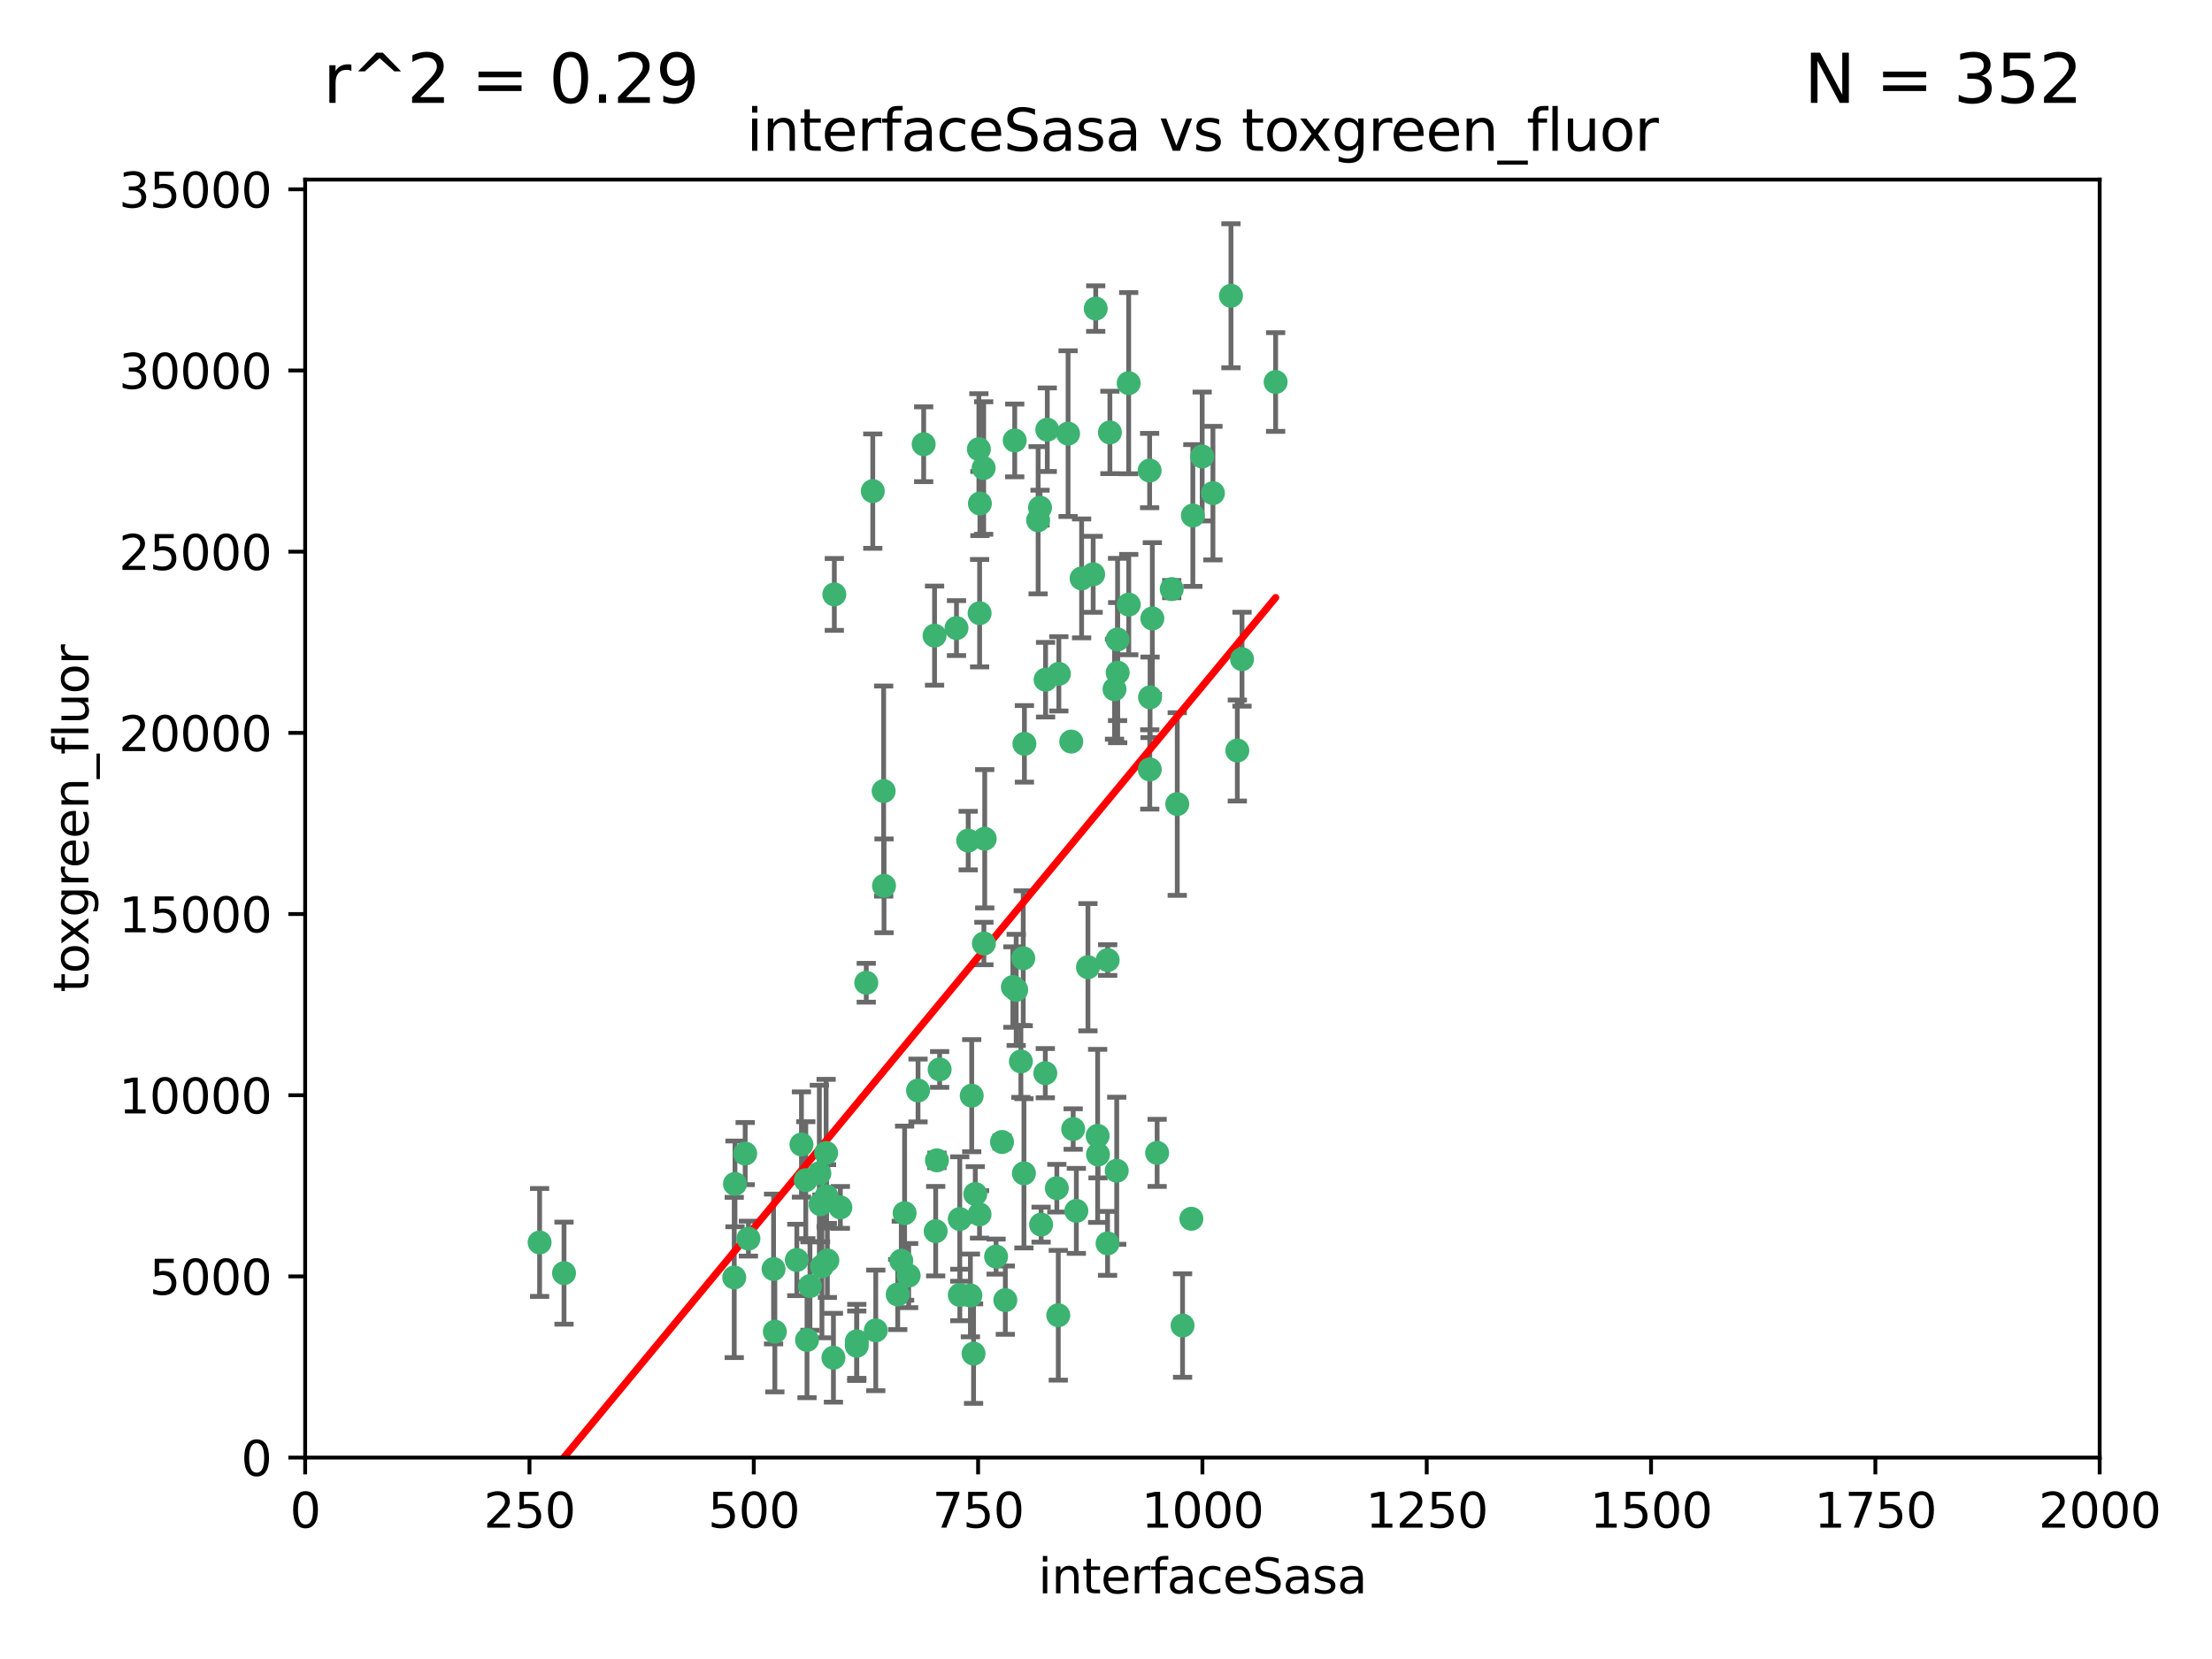 <?xml version="1.0" encoding="utf-8" standalone="no"?>
<!DOCTYPE svg PUBLIC "-//W3C//DTD SVG 1.1//EN"
  "http://www.w3.org/Graphics/SVG/1.1/DTD/svg11.dtd">
<svg xmlns:xlink="http://www.w3.org/1999/xlink" width="460.8pt" height="345.6pt" viewBox="0 0 460.8 345.6" xmlns="http://www.w3.org/2000/svg" version="1.1">
 <defs>
  <style type="text/css">*{stroke-linejoin: round; stroke-linecap: butt}</style>
 </defs>
 <g id="figure_1">
  <g id="patch_1">
   <path d="M 0 345.6 
L 460.8 345.6 
L 460.8 0 
L 0 0 
z
" style="fill: #ffffff"/>
  </g>
  <g id="axes_1">
   <g id="patch_2">
    <path d="M 63.571 303.64 
L 437.4 303.64 
L 437.4 37.411 
L 63.571 37.411 
z
" style="fill: #ffffff"/>
   </g>
   <g id="PathCollection_1">
    <defs>
     <path id="madc25e8e42" d="M 0 1.118 
C 0.297 1.118 0.581 1 0.791 0.791 
C 1 0.581 1.118 0.297 1.118 0 
C 1.118 -0.297 1 -0.581 0.791 -0.791 
C 0.581 -1 0.297 -1.118 0 -1.118 
C -0.297 -1.118 -0.581 -1 -0.791 -0.791 
C -1 -0.581 -1.118 -0.297 -1.118 0 
C -1.118 0.297 -1 0.581 -0.791 0.791 
C -0.581 1 -0.297 1.118 0 1.118 
z
" style="stroke: #3cb371"/>
    </defs>
    <g clip-path="url(#p657a6287f5)">
     <use xlink:href="#madc25e8e42" x="239.489" y="98.026" style="fill: #3cb371; stroke: #3cb371"/>
     <use xlink:href="#madc25e8e42" x="250.437" y="95.094" style="fill: #3cb371; stroke: #3cb371"/>
     <use xlink:href="#madc25e8e42" x="218.168" y="89.516" style="fill: #3cb371; stroke: #3cb371"/>
     <use xlink:href="#madc25e8e42" x="265.738" y="79.578" style="fill: #3cb371; stroke: #3cb371"/>
     <use xlink:href="#madc25e8e42" x="252.676" y="102.727" style="fill: #3cb371; stroke: #3cb371"/>
     <use xlink:href="#madc25e8e42" x="240.054" y="128.839" style="fill: #3cb371; stroke: #3cb371"/>
     <use xlink:href="#madc25e8e42" x="258.734" y="137.321" style="fill: #3cb371; stroke: #3cb371"/>
     <use xlink:href="#madc25e8e42" x="211.385" y="91.754" style="fill: #3cb371; stroke: #3cb371"/>
     <use xlink:href="#madc25e8e42" x="235.142" y="125.947" style="fill: #3cb371; stroke: #3cb371"/>
     <use xlink:href="#madc25e8e42" x="223.161" y="154.483" style="fill: #3cb371; stroke: #3cb371"/>
     <use xlink:href="#madc25e8e42" x="248.491" y="107.386" style="fill: #3cb371; stroke: #3cb371"/>
     <use xlink:href="#madc25e8e42" x="227.725" y="119.635" style="fill: #3cb371; stroke: #3cb371"/>
     <use xlink:href="#madc25e8e42" x="235.125" y="79.819" style="fill: #3cb371; stroke: #3cb371"/>
     <use xlink:href="#madc25e8e42" x="244.091" y="122.72" style="fill: #3cb371; stroke: #3cb371"/>
     <use xlink:href="#madc25e8e42" x="231.211" y="90.084" style="fill: #3cb371; stroke: #3cb371"/>
     <use xlink:href="#madc25e8e42" x="213.404" y="154.954" style="fill: #3cb371; stroke: #3cb371"/>
     <use xlink:href="#madc25e8e42" x="204.131" y="104.896" style="fill: #3cb371; stroke: #3cb371"/>
     <use xlink:href="#madc25e8e42" x="257.757" y="156.348" style="fill: #3cb371; stroke: #3cb371"/>
     <use xlink:href="#madc25e8e42" x="216.658" y="105.756" style="fill: #3cb371; stroke: #3cb371"/>
     <use xlink:href="#madc25e8e42" x="204.916" y="97.498" style="fill: #3cb371; stroke: #3cb371"/>
     <use xlink:href="#madc25e8e42" x="192.417" y="92.545" style="fill: #3cb371; stroke: #3cb371"/>
     <use xlink:href="#madc25e8e42" x="222.501" y="90.332" style="fill: #3cb371; stroke: #3cb371"/>
     <use xlink:href="#madc25e8e42" x="230.751" y="200.005" style="fill: #3cb371; stroke: #3cb371"/>
     <use xlink:href="#madc25e8e42" x="199.256" y="130.84" style="fill: #3cb371; stroke: #3cb371"/>
     <use xlink:href="#madc25e8e42" x="211.69" y="206.213" style="fill: #3cb371; stroke: #3cb371"/>
     <use xlink:href="#madc25e8e42" x="216.882" y="255.109" style="fill: #3cb371; stroke: #3cb371"/>
     <use xlink:href="#madc25e8e42" x="213.159" y="199.62" style="fill: #3cb371; stroke: #3cb371"/>
     <use xlink:href="#madc25e8e42" x="216.26" y="108.373" style="fill: #3cb371; stroke: #3cb371"/>
     <use xlink:href="#madc25e8e42" x="220.577" y="140.37" style="fill: #3cb371; stroke: #3cb371"/>
     <use xlink:href="#madc25e8e42" x="203.92" y="93.572" style="fill: #3cb371; stroke: #3cb371"/>
     <use xlink:href="#madc25e8e42" x="181.815" y="102.308" style="fill: #3cb371; stroke: #3cb371"/>
     <use xlink:href="#madc25e8e42" x="204.073" y="127.738" style="fill: #3cb371; stroke: #3cb371"/>
     <use xlink:href="#madc25e8e42" x="239.579" y="145.262" style="fill: #3cb371; stroke: #3cb371"/>
     <use xlink:href="#madc25e8e42" x="232.833" y="140.122" style="fill: #3cb371; stroke: #3cb371"/>
     <use xlink:href="#madc25e8e42" x="232.635" y="243.887" style="fill: #3cb371; stroke: #3cb371"/>
     <use xlink:href="#madc25e8e42" x="210.998" y="205.621" style="fill: #3cb371; stroke: #3cb371"/>
     <use xlink:href="#madc25e8e42" x="256.433" y="61.614" style="fill: #3cb371; stroke: #3cb371"/>
     <use xlink:href="#madc25e8e42" x="194.686" y="132.411" style="fill: #3cb371; stroke: #3cb371"/>
     <use xlink:href="#madc25e8e42" x="246.349" y="276.134" style="fill: #3cb371; stroke: #3cb371"/>
     <use xlink:href="#madc25e8e42" x="199.937" y="253.947" style="fill: #3cb371; stroke: #3cb371"/>
     <use xlink:href="#madc25e8e42" x="248.185" y="253.893" style="fill: #3cb371; stroke: #3cb371"/>
     <use xlink:href="#madc25e8e42" x="220.157" y="247.522" style="fill: #3cb371; stroke: #3cb371"/>
     <use xlink:href="#madc25e8e42" x="225.318" y="120.494" style="fill: #3cb371; stroke: #3cb371"/>
     <use xlink:href="#madc25e8e42" x="180.458" y="204.723" style="fill: #3cb371; stroke: #3cb371"/>
     <use xlink:href="#madc25e8e42" x="232.811" y="133.213" style="fill: #3cb371; stroke: #3cb371"/>
     <use xlink:href="#madc25e8e42" x="202.811" y="281.982" style="fill: #3cb371; stroke: #3cb371"/>
     <use xlink:href="#madc25e8e42" x="239.516" y="160.289" style="fill: #3cb371; stroke: #3cb371"/>
     <use xlink:href="#madc25e8e42" x="204.964" y="196.552" style="fill: #3cb371; stroke: #3cb371"/>
     <use xlink:href="#madc25e8e42" x="212.669" y="221.118" style="fill: #3cb371; stroke: #3cb371"/>
     <use xlink:href="#madc25e8e42" x="205.136" y="174.728" style="fill: #3cb371; stroke: #3cb371"/>
     <use xlink:href="#madc25e8e42" x="228.258" y="64.285" style="fill: #3cb371; stroke: #3cb371"/>
     <use xlink:href="#madc25e8e42" x="152.956" y="266.118" style="fill: #3cb371; stroke: #3cb371"/>
     <use xlink:href="#madc25e8e42" x="223.562" y="235.198" style="fill: #3cb371; stroke: #3cb371"/>
     <use xlink:href="#madc25e8e42" x="213.303" y="244.424" style="fill: #3cb371; stroke: #3cb371"/>
     <use xlink:href="#madc25e8e42" x="161.148" y="264.357" style="fill: #3cb371; stroke: #3cb371"/>
     <use xlink:href="#madc25e8e42" x="217.815" y="141.593" style="fill: #3cb371; stroke: #3cb371"/>
     <use xlink:href="#madc25e8e42" x="201.69" y="175.112" style="fill: #3cb371; stroke: #3cb371"/>
     <use xlink:href="#madc25e8e42" x="199.948" y="269.764" style="fill: #3cb371; stroke: #3cb371"/>
     <use xlink:href="#madc25e8e42" x="175.066" y="251.524" style="fill: #3cb371; stroke: #3cb371"/>
     <use xlink:href="#madc25e8e42" x="184.082" y="164.794" style="fill: #3cb371; stroke: #3cb371"/>
     <use xlink:href="#madc25e8e42" x="207.501" y="261.772" style="fill: #3cb371; stroke: #3cb371"/>
     <use xlink:href="#madc25e8e42" x="187.755" y="262.628" style="fill: #3cb371; stroke: #3cb371"/>
     <use xlink:href="#madc25e8e42" x="172.357" y="262.571" style="fill: #3cb371; stroke: #3cb371"/>
     <use xlink:href="#madc25e8e42" x="165.991" y="262.474" style="fill: #3cb371; stroke: #3cb371"/>
     <use xlink:href="#madc25e8e42" x="232.174" y="143.576" style="fill: #3cb371; stroke: #3cb371"/>
     <use xlink:href="#madc25e8e42" x="228.658" y="236.622" style="fill: #3cb371; stroke: #3cb371"/>
     <use xlink:href="#madc25e8e42" x="167.858" y="245.856" style="fill: #3cb371; stroke: #3cb371"/>
     <use xlink:href="#madc25e8e42" x="166.957" y="238.42" style="fill: #3cb371; stroke: #3cb371"/>
     <use xlink:href="#madc25e8e42" x="202.15" y="269.867" style="fill: #3cb371; stroke: #3cb371"/>
     <use xlink:href="#madc25e8e42" x="224.222" y="252.246" style="fill: #3cb371; stroke: #3cb371"/>
     <use xlink:href="#madc25e8e42" x="228.736" y="240.511" style="fill: #3cb371; stroke: #3cb371"/>
     <use xlink:href="#madc25e8e42" x="241.052" y="240.162" style="fill: #3cb371; stroke: #3cb371"/>
     <use xlink:href="#madc25e8e42" x="230.725" y="259.022" style="fill: #3cb371; stroke: #3cb371"/>
     <use xlink:href="#madc25e8e42" x="112.41" y="258.827" style="fill: #3cb371; stroke: #3cb371"/>
     <use xlink:href="#madc25e8e42" x="178.488" y="279.423" style="fill: #3cb371; stroke: #3cb371"/>
     <use xlink:href="#madc25e8e42" x="245.245" y="167.495" style="fill: #3cb371; stroke: #3cb371"/>
     <use xlink:href="#madc25e8e42" x="188.445" y="252.723" style="fill: #3cb371; stroke: #3cb371"/>
     <use xlink:href="#madc25e8e42" x="217.757" y="223.562" style="fill: #3cb371; stroke: #3cb371"/>
     <use xlink:href="#madc25e8e42" x="203.168" y="248.738" style="fill: #3cb371; stroke: #3cb371"/>
     <use xlink:href="#madc25e8e42" x="170.686" y="244.428" style="fill: #3cb371; stroke: #3cb371"/>
     <use xlink:href="#madc25e8e42" x="173.619" y="282.837" style="fill: #3cb371; stroke: #3cb371"/>
     <use xlink:href="#madc25e8e42" x="172.183" y="249.211" style="fill: #3cb371; stroke: #3cb371"/>
     <use xlink:href="#madc25e8e42" x="191.245" y="227.169" style="fill: #3cb371; stroke: #3cb371"/>
     <use xlink:href="#madc25e8e42" x="178.479" y="280.344" style="fill: #3cb371; stroke: #3cb371"/>
     <use xlink:href="#madc25e8e42" x="170.933" y="250.868" style="fill: #3cb371; stroke: #3cb371"/>
     <use xlink:href="#madc25e8e42" x="220.46" y="273.991" style="fill: #3cb371; stroke: #3cb371"/>
     <use xlink:href="#madc25e8e42" x="173.806" y="123.828" style="fill: #3cb371; stroke: #3cb371"/>
     <use xlink:href="#madc25e8e42" x="209.43" y="270.841" style="fill: #3cb371; stroke: #3cb371"/>
     <use xlink:href="#madc25e8e42" x="155.238" y="240.314" style="fill: #3cb371; stroke: #3cb371"/>
     <use xlink:href="#madc25e8e42" x="161.415" y="277.409" style="fill: #3cb371; stroke: #3cb371"/>
     <use xlink:href="#madc25e8e42" x="195.181" y="241.718" style="fill: #3cb371; stroke: #3cb371"/>
     <use xlink:href="#madc25e8e42" x="168.116" y="279.141" style="fill: #3cb371; stroke: #3cb371"/>
     <use xlink:href="#madc25e8e42" x="204.052" y="252.978" style="fill: #3cb371; stroke: #3cb371"/>
     <use xlink:href="#madc25e8e42" x="155.909" y="258.029" style="fill: #3cb371; stroke: #3cb371"/>
     <use xlink:href="#madc25e8e42" x="187.013" y="269.669" style="fill: #3cb371; stroke: #3cb371"/>
     <use xlink:href="#madc25e8e42" x="195.744" y="222.785" style="fill: #3cb371; stroke: #3cb371"/>
     <use xlink:href="#madc25e8e42" x="189.29" y="265.728" style="fill: #3cb371; stroke: #3cb371"/>
     <use xlink:href="#madc25e8e42" x="182.439" y="277.145" style="fill: #3cb371; stroke: #3cb371"/>
     <use xlink:href="#madc25e8e42" x="226.639" y="201.488" style="fill: #3cb371; stroke: #3cb371"/>
     <use xlink:href="#madc25e8e42" x="208.742" y="237.895" style="fill: #3cb371; stroke: #3cb371"/>
     <use xlink:href="#madc25e8e42" x="171.225" y="263.81" style="fill: #3cb371; stroke: #3cb371"/>
     <use xlink:href="#madc25e8e42" x="184.157" y="184.534" style="fill: #3cb371; stroke: #3cb371"/>
     <use xlink:href="#madc25e8e42" x="172.097" y="240.178" style="fill: #3cb371; stroke: #3cb371"/>
     <use xlink:href="#madc25e8e42" x="153.109" y="246.624" style="fill: #3cb371; stroke: #3cb371"/>
     <use xlink:href="#madc25e8e42" x="194.92" y="256.474" style="fill: #3cb371; stroke: #3cb371"/>
     <use xlink:href="#madc25e8e42" x="168.733" y="267.91" style="fill: #3cb371; stroke: #3cb371"/>
     <use xlink:href="#madc25e8e42" x="202.428" y="228.248" style="fill: #3cb371; stroke: #3cb371"/>
     <use xlink:href="#madc25e8e42" x="117.494" y="265.217" style="fill: #3cb371; stroke: #3cb371"/>
    </g>
   </g>
   <g id="matplotlib.axis_1">
    <g id="xtick_1">
     <g id="line2d_1">
      <defs>
       <path id="m3cab3b8565" d="M 0 0 
L 0 3.5 
" style="stroke: #000000; stroke-width: 0.8"/>
      </defs>
      <g>
       <use xlink:href="#m3cab3b8565" x="63.571" y="303.64" style="stroke: #000000; stroke-width: 0.8"/>
      </g>
     </g>
     <g id="text_1">
      <!-- 0 -->
      <g transform="translate(60.39 318.238)scale(0.1 -0.1)">
       <defs>
        <path id="DejaVuSans-30" d="M 2034 4250 
Q 1547 4250 1301 3770 
Q 1056 3291 1056 2328 
Q 1056 1369 1301 889 
Q 1547 409 2034 409 
Q 2525 409 2770 889 
Q 3016 1369 3016 2328 
Q 3016 3291 2770 3770 
Q 2525 4250 2034 4250 
z
M 2034 4750 
Q 2819 4750 3233 4129 
Q 3647 3509 3647 2328 
Q 3647 1150 3233 529 
Q 2819 -91 2034 -91 
Q 1250 -91 836 529 
Q 422 1150 422 2328 
Q 422 3509 836 4129 
Q 1250 4750 2034 4750 
z
" transform="scale(0.016)"/>
       </defs>
       <use xlink:href="#DejaVuSans-30"/>
      </g>
     </g>
    </g>
    <g id="xtick_2">
     <g id="line2d_2">
      <g>
       <use xlink:href="#m3cab3b8565" x="110.3" y="303.64" style="stroke: #000000; stroke-width: 0.8"/>
      </g>
     </g>
     <g id="text_2">
      <!-- 250 -->
      <g transform="translate(100.756 318.238)scale(0.1 -0.1)">
       <defs>
        <path id="DejaVuSans-32" d="M 1228 531 
L 3431 531 
L 3431 0 
L 469 0 
L 469 531 
Q 828 903 1448 1529 
Q 2069 2156 2228 2338 
Q 2531 2678 2651 2914 
Q 2772 3150 2772 3378 
Q 2772 3750 2511 3984 
Q 2250 4219 1831 4219 
Q 1534 4219 1204 4116 
Q 875 4013 500 3803 
L 500 4441 
Q 881 4594 1212 4672 
Q 1544 4750 1819 4750 
Q 2544 4750 2975 4387 
Q 3406 4025 3406 3419 
Q 3406 3131 3298 2873 
Q 3191 2616 2906 2266 
Q 2828 2175 2409 1742 
Q 1991 1309 1228 531 
z
" transform="scale(0.016)"/>
        <path id="DejaVuSans-35" d="M 691 4666 
L 3169 4666 
L 3169 4134 
L 1269 4134 
L 1269 2991 
Q 1406 3038 1543 3061 
Q 1681 3084 1819 3084 
Q 2600 3084 3056 2656 
Q 3513 2228 3513 1497 
Q 3513 744 3044 326 
Q 2575 -91 1722 -91 
Q 1428 -91 1123 -41 
Q 819 9 494 109 
L 494 744 
Q 775 591 1075 516 
Q 1375 441 1709 441 
Q 2250 441 2565 725 
Q 2881 1009 2881 1497 
Q 2881 1984 2565 2268 
Q 2250 2553 1709 2553 
Q 1456 2553 1204 2497 
Q 953 2441 691 2322 
L 691 4666 
z
" transform="scale(0.016)"/>
       </defs>
       <use xlink:href="#DejaVuSans-32"/>
       <use xlink:href="#DejaVuSans-35" x="63.623"/>
       <use xlink:href="#DejaVuSans-30" x="127.246"/>
      </g>
     </g>
    </g>
    <g id="xtick_3">
     <g id="line2d_3">
      <g>
       <use xlink:href="#m3cab3b8565" x="157.028" y="303.64" style="stroke: #000000; stroke-width: 0.8"/>
      </g>
     </g>
     <g id="text_3">
      <!-- 500 -->
      <g transform="translate(147.485 318.238)scale(0.1 -0.1)">
       <use xlink:href="#DejaVuSans-35"/>
       <use xlink:href="#DejaVuSans-30" x="63.623"/>
       <use xlink:href="#DejaVuSans-30" x="127.246"/>
      </g>
     </g>
    </g>
    <g id="xtick_4">
     <g id="line2d_4">
      <g>
       <use xlink:href="#m3cab3b8565" x="203.757" y="303.64" style="stroke: #000000; stroke-width: 0.8"/>
      </g>
     </g>
     <g id="text_4">
      <!-- 750 -->
      <g transform="translate(194.213 318.238)scale(0.1 -0.1)">
       <defs>
        <path id="DejaVuSans-37" d="M 525 4666 
L 3525 4666 
L 3525 4397 
L 1831 0 
L 1172 0 
L 2766 4134 
L 525 4134 
L 525 4666 
z
" transform="scale(0.016)"/>
       </defs>
       <use xlink:href="#DejaVuSans-37"/>
       <use xlink:href="#DejaVuSans-35" x="63.623"/>
       <use xlink:href="#DejaVuSans-30" x="127.246"/>
      </g>
     </g>
    </g>
    <g id="xtick_5">
     <g id="line2d_5">
      <g>
       <use xlink:href="#m3cab3b8565" x="250.486" y="303.64" style="stroke: #000000; stroke-width: 0.8"/>
      </g>
     </g>
     <g id="text_5">
      <!-- 1000 -->
      <g transform="translate(237.761 318.238)scale(0.1 -0.1)">
       <defs>
        <path id="DejaVuSans-31" d="M 794 531 
L 1825 531 
L 1825 4091 
L 703 3866 
L 703 4441 
L 1819 4666 
L 2450 4666 
L 2450 531 
L 3481 531 
L 3481 0 
L 794 0 
L 794 531 
z
" transform="scale(0.016)"/>
       </defs>
       <use xlink:href="#DejaVuSans-31"/>
       <use xlink:href="#DejaVuSans-30" x="63.623"/>
       <use xlink:href="#DejaVuSans-30" x="127.246"/>
       <use xlink:href="#DejaVuSans-30" x="190.869"/>
      </g>
     </g>
    </g>
    <g id="xtick_6">
     <g id="line2d_6">
      <g>
       <use xlink:href="#m3cab3b8565" x="297.214" y="303.64" style="stroke: #000000; stroke-width: 0.8"/>
      </g>
     </g>
     <g id="text_6">
      <!-- 1250 -->
      <g transform="translate(284.489 318.238)scale(0.1 -0.1)">
       <use xlink:href="#DejaVuSans-31"/>
       <use xlink:href="#DejaVuSans-32" x="63.623"/>
       <use xlink:href="#DejaVuSans-35" x="127.246"/>
       <use xlink:href="#DejaVuSans-30" x="190.869"/>
      </g>
     </g>
    </g>
    <g id="xtick_7">
     <g id="line2d_7">
      <g>
       <use xlink:href="#m3cab3b8565" x="343.943" y="303.64" style="stroke: #000000; stroke-width: 0.8"/>
      </g>
     </g>
     <g id="text_7">
      <!-- 1500 -->
      <g transform="translate(331.218 318.238)scale(0.1 -0.1)">
       <use xlink:href="#DejaVuSans-31"/>
       <use xlink:href="#DejaVuSans-35" x="63.623"/>
       <use xlink:href="#DejaVuSans-30" x="127.246"/>
       <use xlink:href="#DejaVuSans-30" x="190.869"/>
      </g>
     </g>
    </g>
    <g id="xtick_8">
     <g id="line2d_8">
      <g>
       <use xlink:href="#m3cab3b8565" x="390.671" y="303.64" style="stroke: #000000; stroke-width: 0.8"/>
      </g>
     </g>
     <g id="text_8">
      <!-- 1750 -->
      <g transform="translate(377.946 318.238)scale(0.1 -0.1)">
       <use xlink:href="#DejaVuSans-31"/>
       <use xlink:href="#DejaVuSans-37" x="63.623"/>
       <use xlink:href="#DejaVuSans-35" x="127.246"/>
       <use xlink:href="#DejaVuSans-30" x="190.869"/>
      </g>
     </g>
    </g>
    <g id="xtick_9">
     <g id="line2d_9">
      <g>
       <use xlink:href="#m3cab3b8565" x="437.4" y="303.64" style="stroke: #000000; stroke-width: 0.8"/>
      </g>
     </g>
     <g id="text_9">
      <!-- 2000 -->
      <g transform="translate(424.675 318.238)scale(0.1 -0.1)">
       <use xlink:href="#DejaVuSans-32"/>
       <use xlink:href="#DejaVuSans-30" x="63.623"/>
       <use xlink:href="#DejaVuSans-30" x="127.246"/>
       <use xlink:href="#DejaVuSans-30" x="190.869"/>
      </g>
     </g>
    </g>
    <g id="text_10">
     <!-- interfaceSasa -->
     <g transform="translate(216.279 331.917)scale(0.1 -0.1)">
      <defs>
       <path id="DejaVuSans-69" d="M 603 3500 
L 1178 3500 
L 1178 0 
L 603 0 
L 603 3500 
z
M 603 4863 
L 1178 4863 
L 1178 4134 
L 603 4134 
L 603 4863 
z
" transform="scale(0.016)"/>
       <path id="DejaVuSans-6e" d="M 3513 2113 
L 3513 0 
L 2938 0 
L 2938 2094 
Q 2938 2591 2744 2837 
Q 2550 3084 2163 3084 
Q 1697 3084 1428 2787 
Q 1159 2491 1159 1978 
L 1159 0 
L 581 0 
L 581 3500 
L 1159 3500 
L 1159 2956 
Q 1366 3272 1645 3428 
Q 1925 3584 2291 3584 
Q 2894 3584 3203 3211 
Q 3513 2838 3513 2113 
z
" transform="scale(0.016)"/>
       <path id="DejaVuSans-74" d="M 1172 4494 
L 1172 3500 
L 2356 3500 
L 2356 3053 
L 1172 3053 
L 1172 1153 
Q 1172 725 1289 603 
Q 1406 481 1766 481 
L 2356 481 
L 2356 0 
L 1766 0 
Q 1100 0 847 248 
Q 594 497 594 1153 
L 594 3053 
L 172 3053 
L 172 3500 
L 594 3500 
L 594 4494 
L 1172 4494 
z
" transform="scale(0.016)"/>
       <path id="DejaVuSans-65" d="M 3597 1894 
L 3597 1613 
L 953 1613 
Q 991 1019 1311 708 
Q 1631 397 2203 397 
Q 2534 397 2845 478 
Q 3156 559 3463 722 
L 3463 178 
Q 3153 47 2828 -22 
Q 2503 -91 2169 -91 
Q 1331 -91 842 396 
Q 353 884 353 1716 
Q 353 2575 817 3079 
Q 1281 3584 2069 3584 
Q 2775 3584 3186 3129 
Q 3597 2675 3597 1894 
z
M 3022 2063 
Q 3016 2534 2758 2815 
Q 2500 3097 2075 3097 
Q 1594 3097 1305 2825 
Q 1016 2553 972 2059 
L 3022 2063 
z
" transform="scale(0.016)"/>
       <path id="DejaVuSans-72" d="M 2631 2963 
Q 2534 3019 2420 3045 
Q 2306 3072 2169 3072 
Q 1681 3072 1420 2755 
Q 1159 2438 1159 1844 
L 1159 0 
L 581 0 
L 581 3500 
L 1159 3500 
L 1159 2956 
Q 1341 3275 1631 3429 
Q 1922 3584 2338 3584 
Q 2397 3584 2469 3576 
Q 2541 3569 2628 3553 
L 2631 2963 
z
" transform="scale(0.016)"/>
       <path id="DejaVuSans-66" d="M 2375 4863 
L 2375 4384 
L 1825 4384 
Q 1516 4384 1395 4259 
Q 1275 4134 1275 3809 
L 1275 3500 
L 2222 3500 
L 2222 3053 
L 1275 3053 
L 1275 0 
L 697 0 
L 697 3053 
L 147 3053 
L 147 3500 
L 697 3500 
L 697 3744 
Q 697 4328 969 4595 
Q 1241 4863 1831 4863 
L 2375 4863 
z
" transform="scale(0.016)"/>
       <path id="DejaVuSans-61" d="M 2194 1759 
Q 1497 1759 1228 1600 
Q 959 1441 959 1056 
Q 959 750 1161 570 
Q 1363 391 1709 391 
Q 2188 391 2477 730 
Q 2766 1069 2766 1631 
L 2766 1759 
L 2194 1759 
z
M 3341 1997 
L 3341 0 
L 2766 0 
L 2766 531 
Q 2569 213 2275 61 
Q 1981 -91 1556 -91 
Q 1019 -91 701 211 
Q 384 513 384 1019 
Q 384 1609 779 1909 
Q 1175 2209 1959 2209 
L 2766 2209 
L 2766 2266 
Q 2766 2663 2505 2880 
Q 2244 3097 1772 3097 
Q 1472 3097 1187 3025 
Q 903 2953 641 2809 
L 641 3341 
Q 956 3463 1253 3523 
Q 1550 3584 1831 3584 
Q 2591 3584 2966 3190 
Q 3341 2797 3341 1997 
z
" transform="scale(0.016)"/>
       <path id="DejaVuSans-63" d="M 3122 3366 
L 3122 2828 
Q 2878 2963 2633 3030 
Q 2388 3097 2138 3097 
Q 1578 3097 1268 2742 
Q 959 2388 959 1747 
Q 959 1106 1268 751 
Q 1578 397 2138 397 
Q 2388 397 2633 464 
Q 2878 531 3122 666 
L 3122 134 
Q 2881 22 2623 -34 
Q 2366 -91 2075 -91 
Q 1284 -91 818 406 
Q 353 903 353 1747 
Q 353 2603 823 3093 
Q 1294 3584 2113 3584 
Q 2378 3584 2631 3529 
Q 2884 3475 3122 3366 
z
" transform="scale(0.016)"/>
       <path id="DejaVuSans-53" d="M 3425 4513 
L 3425 3897 
Q 3066 4069 2747 4153 
Q 2428 4238 2131 4238 
Q 1616 4238 1336 4038 
Q 1056 3838 1056 3469 
Q 1056 3159 1242 3001 
Q 1428 2844 1947 2747 
L 2328 2669 
Q 3034 2534 3370 2195 
Q 3706 1856 3706 1288 
Q 3706 609 3251 259 
Q 2797 -91 1919 -91 
Q 1588 -91 1214 -16 
Q 841 59 441 206 
L 441 856 
Q 825 641 1194 531 
Q 1563 422 1919 422 
Q 2459 422 2753 634 
Q 3047 847 3047 1241 
Q 3047 1584 2836 1778 
Q 2625 1972 2144 2069 
L 1759 2144 
Q 1053 2284 737 2584 
Q 422 2884 422 3419 
Q 422 4038 858 4394 
Q 1294 4750 2059 4750 
Q 2388 4750 2728 4690 
Q 3069 4631 3425 4513 
z
" transform="scale(0.016)"/>
       <path id="DejaVuSans-73" d="M 2834 3397 
L 2834 2853 
Q 2591 2978 2328 3040 
Q 2066 3103 1784 3103 
Q 1356 3103 1142 2972 
Q 928 2841 928 2578 
Q 928 2378 1081 2264 
Q 1234 2150 1697 2047 
L 1894 2003 
Q 2506 1872 2764 1633 
Q 3022 1394 3022 966 
Q 3022 478 2636 193 
Q 2250 -91 1575 -91 
Q 1294 -91 989 -36 
Q 684 19 347 128 
L 347 722 
Q 666 556 975 473 
Q 1284 391 1588 391 
Q 1994 391 2212 530 
Q 2431 669 2431 922 
Q 2431 1156 2273 1281 
Q 2116 1406 1581 1522 
L 1381 1569 
Q 847 1681 609 1914 
Q 372 2147 372 2553 
Q 372 3047 722 3315 
Q 1072 3584 1716 3584 
Q 2034 3584 2315 3537 
Q 2597 3491 2834 3397 
z
" transform="scale(0.016)"/>
      </defs>
      <use xlink:href="#DejaVuSans-69"/>
      <use xlink:href="#DejaVuSans-6e" x="27.783"/>
      <use xlink:href="#DejaVuSans-74" x="91.162"/>
      <use xlink:href="#DejaVuSans-65" x="130.371"/>
      <use xlink:href="#DejaVuSans-72" x="191.895"/>
      <use xlink:href="#DejaVuSans-66" x="233.008"/>
      <use xlink:href="#DejaVuSans-61" x="268.213"/>
      <use xlink:href="#DejaVuSans-63" x="329.492"/>
      <use xlink:href="#DejaVuSans-65" x="384.473"/>
      <use xlink:href="#DejaVuSans-53" x="445.996"/>
      <use xlink:href="#DejaVuSans-61" x="509.473"/>
      <use xlink:href="#DejaVuSans-73" x="570.752"/>
      <use xlink:href="#DejaVuSans-61" x="622.852"/>
     </g>
    </g>
   </g>
   <g id="matplotlib.axis_2">
    <g id="ytick_1">
     <g id="line2d_10">
      <defs>
       <path id="m0f7c4d8e88" d="M 0 0 
L -3.5 0 
" style="stroke: #000000; stroke-width: 0.8"/>
      </defs>
      <g>
       <use xlink:href="#m0f7c4d8e88" x="63.571" y="303.64" style="stroke: #000000; stroke-width: 0.8"/>
      </g>
     </g>
     <g id="text_11">
      <!-- 0 -->
      <g transform="translate(50.209 307.439)scale(0.1 -0.1)">
       <use xlink:href="#DejaVuSans-30"/>
      </g>
     </g>
    </g>
    <g id="ytick_2">
     <g id="line2d_11">
      <g>
       <use xlink:href="#m0f7c4d8e88" x="63.571" y="265.897" style="stroke: #000000; stroke-width: 0.8"/>
      </g>
     </g>
     <g id="text_12">
      <!-- 5000 -->
      <g transform="translate(31.121 269.696)scale(0.1 -0.1)">
       <use xlink:href="#DejaVuSans-35"/>
       <use xlink:href="#DejaVuSans-30" x="63.623"/>
       <use xlink:href="#DejaVuSans-30" x="127.246"/>
       <use xlink:href="#DejaVuSans-30" x="190.869"/>
      </g>
     </g>
    </g>
    <g id="ytick_3">
     <g id="line2d_12">
      <g>
       <use xlink:href="#m0f7c4d8e88" x="63.571" y="228.154" style="stroke: #000000; stroke-width: 0.8"/>
      </g>
     </g>
     <g id="text_13">
      <!-- 10000 -->
      <g transform="translate(24.759 231.953)scale(0.1 -0.1)">
       <use xlink:href="#DejaVuSans-31"/>
       <use xlink:href="#DejaVuSans-30" x="63.623"/>
       <use xlink:href="#DejaVuSans-30" x="127.246"/>
       <use xlink:href="#DejaVuSans-30" x="190.869"/>
       <use xlink:href="#DejaVuSans-30" x="254.492"/>
      </g>
     </g>
    </g>
    <g id="ytick_4">
     <g id="line2d_13">
      <g>
       <use xlink:href="#m0f7c4d8e88" x="63.571" y="190.411" style="stroke: #000000; stroke-width: 0.8"/>
      </g>
     </g>
     <g id="text_14">
      <!-- 15000 -->
      <g transform="translate(24.759 194.21)scale(0.1 -0.1)">
       <use xlink:href="#DejaVuSans-31"/>
       <use xlink:href="#DejaVuSans-35" x="63.623"/>
       <use xlink:href="#DejaVuSans-30" x="127.246"/>
       <use xlink:href="#DejaVuSans-30" x="190.869"/>
       <use xlink:href="#DejaVuSans-30" x="254.492"/>
      </g>
     </g>
    </g>
    <g id="ytick_5">
     <g id="line2d_14">
      <g>
       <use xlink:href="#m0f7c4d8e88" x="63.571" y="152.668" style="stroke: #000000; stroke-width: 0.8"/>
      </g>
     </g>
     <g id="text_15">
      <!-- 20000 -->
      <g transform="translate(24.759 156.467)scale(0.1 -0.1)">
       <use xlink:href="#DejaVuSans-32"/>
       <use xlink:href="#DejaVuSans-30" x="63.623"/>
       <use xlink:href="#DejaVuSans-30" x="127.246"/>
       <use xlink:href="#DejaVuSans-30" x="190.869"/>
       <use xlink:href="#DejaVuSans-30" x="254.492"/>
      </g>
     </g>
    </g>
    <g id="ytick_6">
     <g id="line2d_15">
      <g>
       <use xlink:href="#m0f7c4d8e88" x="63.571" y="114.925" style="stroke: #000000; stroke-width: 0.8"/>
      </g>
     </g>
     <g id="text_16">
      <!-- 25000 -->
      <g transform="translate(24.759 118.724)scale(0.1 -0.1)">
       <use xlink:href="#DejaVuSans-32"/>
       <use xlink:href="#DejaVuSans-35" x="63.623"/>
       <use xlink:href="#DejaVuSans-30" x="127.246"/>
       <use xlink:href="#DejaVuSans-30" x="190.869"/>
       <use xlink:href="#DejaVuSans-30" x="254.492"/>
      </g>
     </g>
    </g>
    <g id="ytick_7">
     <g id="line2d_16">
      <g>
       <use xlink:href="#m0f7c4d8e88" x="63.571" y="77.181" style="stroke: #000000; stroke-width: 0.8"/>
      </g>
     </g>
     <g id="text_17">
      <!-- 30000 -->
      <g transform="translate(24.759 80.981)scale(0.1 -0.1)">
       <defs>
        <path id="DejaVuSans-33" d="M 2597 2516 
Q 3050 2419 3304 2112 
Q 3559 1806 3559 1356 
Q 3559 666 3084 287 
Q 2609 -91 1734 -91 
Q 1441 -91 1130 -33 
Q 819 25 488 141 
L 488 750 
Q 750 597 1062 519 
Q 1375 441 1716 441 
Q 2309 441 2620 675 
Q 2931 909 2931 1356 
Q 2931 1769 2642 2001 
Q 2353 2234 1838 2234 
L 1294 2234 
L 1294 2753 
L 1863 2753 
Q 2328 2753 2575 2939 
Q 2822 3125 2822 3475 
Q 2822 3834 2567 4026 
Q 2313 4219 1838 4219 
Q 1578 4219 1281 4162 
Q 984 4106 628 3988 
L 628 4550 
Q 988 4650 1302 4700 
Q 1616 4750 1894 4750 
Q 2613 4750 3031 4423 
Q 3450 4097 3450 3541 
Q 3450 3153 3228 2886 
Q 3006 2619 2597 2516 
z
" transform="scale(0.016)"/>
       </defs>
       <use xlink:href="#DejaVuSans-33"/>
       <use xlink:href="#DejaVuSans-30" x="63.623"/>
       <use xlink:href="#DejaVuSans-30" x="127.246"/>
       <use xlink:href="#DejaVuSans-30" x="190.869"/>
       <use xlink:href="#DejaVuSans-30" x="254.492"/>
      </g>
     </g>
    </g>
    <g id="ytick_8">
     <g id="line2d_17">
      <g>
       <use xlink:href="#m0f7c4d8e88" x="63.571" y="39.438" style="stroke: #000000; stroke-width: 0.8"/>
      </g>
     </g>
     <g id="text_18">
      <!-- 35000 -->
      <g transform="translate(24.759 43.238)scale(0.1 -0.1)">
       <use xlink:href="#DejaVuSans-33"/>
       <use xlink:href="#DejaVuSans-35" x="63.623"/>
       <use xlink:href="#DejaVuSans-30" x="127.246"/>
       <use xlink:href="#DejaVuSans-30" x="190.869"/>
       <use xlink:href="#DejaVuSans-30" x="254.492"/>
      </g>
     </g>
    </g>
    <g id="text_19">
     <!-- toxgreen_fluor -->
     <g transform="translate(18.401 206.72)rotate(-90)scale(0.1 -0.1)">
      <defs>
       <path id="DejaVuSans-6f" d="M 1959 3097 
Q 1497 3097 1228 2736 
Q 959 2375 959 1747 
Q 959 1119 1226 758 
Q 1494 397 1959 397 
Q 2419 397 2687 759 
Q 2956 1122 2956 1747 
Q 2956 2369 2687 2733 
Q 2419 3097 1959 3097 
z
M 1959 3584 
Q 2709 3584 3137 3096 
Q 3566 2609 3566 1747 
Q 3566 888 3137 398 
Q 2709 -91 1959 -91 
Q 1206 -91 779 398 
Q 353 888 353 1747 
Q 353 2609 779 3096 
Q 1206 3584 1959 3584 
z
" transform="scale(0.016)"/>
       <path id="DejaVuSans-78" d="M 3513 3500 
L 2247 1797 
L 3578 0 
L 2900 0 
L 1881 1375 
L 863 0 
L 184 0 
L 1544 1831 
L 300 3500 
L 978 3500 
L 1906 2253 
L 2834 3500 
L 3513 3500 
z
" transform="scale(0.016)"/>
       <path id="DejaVuSans-67" d="M 2906 1791 
Q 2906 2416 2648 2759 
Q 2391 3103 1925 3103 
Q 1463 3103 1205 2759 
Q 947 2416 947 1791 
Q 947 1169 1205 825 
Q 1463 481 1925 481 
Q 2391 481 2648 825 
Q 2906 1169 2906 1791 
z
M 3481 434 
Q 3481 -459 3084 -895 
Q 2688 -1331 1869 -1331 
Q 1566 -1331 1297 -1286 
Q 1028 -1241 775 -1147 
L 775 -588 
Q 1028 -725 1275 -790 
Q 1522 -856 1778 -856 
Q 2344 -856 2625 -561 
Q 2906 -266 2906 331 
L 2906 616 
Q 2728 306 2450 153 
Q 2172 0 1784 0 
Q 1141 0 747 490 
Q 353 981 353 1791 
Q 353 2603 747 3093 
Q 1141 3584 1784 3584 
Q 2172 3584 2450 3431 
Q 2728 3278 2906 2969 
L 2906 3500 
L 3481 3500 
L 3481 434 
z
" transform="scale(0.016)"/>
       <path id="DejaVuSans-5f" d="M 3263 -1063 
L 3263 -1509 
L -63 -1509 
L -63 -1063 
L 3263 -1063 
z
" transform="scale(0.016)"/>
       <path id="DejaVuSans-6c" d="M 603 4863 
L 1178 4863 
L 1178 0 
L 603 0 
L 603 4863 
z
" transform="scale(0.016)"/>
       <path id="DejaVuSans-75" d="M 544 1381 
L 544 3500 
L 1119 3500 
L 1119 1403 
Q 1119 906 1312 657 
Q 1506 409 1894 409 
Q 2359 409 2629 706 
Q 2900 1003 2900 1516 
L 2900 3500 
L 3475 3500 
L 3475 0 
L 2900 0 
L 2900 538 
Q 2691 219 2414 64 
Q 2138 -91 1772 -91 
Q 1169 -91 856 284 
Q 544 659 544 1381 
z
M 1991 3584 
L 1991 3584 
z
" transform="scale(0.016)"/>
      </defs>
      <use xlink:href="#DejaVuSans-74"/>
      <use xlink:href="#DejaVuSans-6f" x="39.209"/>
      <use xlink:href="#DejaVuSans-78" x="97.266"/>
      <use xlink:href="#DejaVuSans-67" x="156.445"/>
      <use xlink:href="#DejaVuSans-72" x="219.922"/>
      <use xlink:href="#DejaVuSans-65" x="258.785"/>
      <use xlink:href="#DejaVuSans-65" x="320.309"/>
      <use xlink:href="#DejaVuSans-6e" x="381.832"/>
      <use xlink:href="#DejaVuSans-5f" x="445.211"/>
      <use xlink:href="#DejaVuSans-66" x="495.211"/>
      <use xlink:href="#DejaVuSans-6c" x="530.416"/>
      <use xlink:href="#DejaVuSans-75" x="558.199"/>
      <use xlink:href="#DejaVuSans-6f" x="621.578"/>
      <use xlink:href="#DejaVuSans-72" x="682.76"/>
     </g>
    </g>
   </g>
   <g id="LineCollection_1">
    <path d="M 239.489 105.772 
L 239.489 90.281 
" clip-path="url(#p657a6287f5)" style="fill: none; stroke: #696969"/>
    <path d="M 250.437 108.514 
L 250.437 81.675 
" clip-path="url(#p657a6287f5)" style="fill: none; stroke: #696969"/>
    <path d="M 218.168 98.217 
L 218.168 80.815 
" clip-path="url(#p657a6287f5)" style="fill: none; stroke: #696969"/>
    <path d="M 265.738 89.863 
L 265.738 69.294 
" clip-path="url(#p657a6287f5)" style="fill: none; stroke: #696969"/>
    <path d="M 252.676 116.638 
L 252.676 88.815 
" clip-path="url(#p657a6287f5)" style="fill: none; stroke: #696969"/>
    <path d="M 240.054 144.637 
L 240.054 113.041 
" clip-path="url(#p657a6287f5)" style="fill: none; stroke: #696969"/>
    <path d="M 258.734 147.102 
L 258.734 127.541 
" clip-path="url(#p657a6287f5)" style="fill: none; stroke: #696969"/>
    <path d="M 211.385 99.334 
L 211.385 84.174 
" clip-path="url(#p657a6287f5)" style="fill: none; stroke: #696969"/>
    <path d="M 235.142 136.397 
L 235.142 115.497 
" clip-path="url(#p657a6287f5)" style="fill: none; stroke: #696969"/>
    <path d="M 223.161 155.048 
L 223.161 153.918 
" clip-path="url(#p657a6287f5)" style="fill: none; stroke: #696969"/>
    <path d="M 248.491 122.155 
L 248.491 92.617 
" clip-path="url(#p657a6287f5)" style="fill: none; stroke: #696969"/>
    <path d="M 227.725 127.554 
L 227.725 111.717 
" clip-path="url(#p657a6287f5)" style="fill: none; stroke: #696969"/>
    <path d="M 235.125 98.693 
L 235.125 60.945 
" clip-path="url(#p657a6287f5)" style="fill: none; stroke: #696969"/>
    <path d="M 244.091 124.514 
L 244.091 120.926 
" clip-path="url(#p657a6287f5)" style="fill: none; stroke: #696969"/>
    <path d="M 231.211 98.668 
L 231.211 81.501 
" clip-path="url(#p657a6287f5)" style="fill: none; stroke: #696969"/>
    <path d="M 213.404 162.929 
L 213.404 146.979 
" clip-path="url(#p657a6287f5)" style="fill: none; stroke: #696969"/>
    <path d="M 204.131 111.578 
L 204.131 98.214 
" clip-path="url(#p657a6287f5)" style="fill: none; stroke: #696969"/>
    <path d="M 257.757 166.868 
L 257.757 145.829 
" clip-path="url(#p657a6287f5)" style="fill: none; stroke: #696969"/>
    <path d="M 216.658 109.392 
L 216.658 102.12 
" clip-path="url(#p657a6287f5)" style="fill: none; stroke: #696969"/>
    <path d="M 204.916 111.302 
L 204.916 83.693 
" clip-path="url(#p657a6287f5)" style="fill: none; stroke: #696969"/>
    <path d="M 192.417 100.341 
L 192.417 84.749 
" clip-path="url(#p657a6287f5)" style="fill: none; stroke: #696969"/>
    <path d="M 222.501 107.592 
L 222.501 73.071 
" clip-path="url(#p657a6287f5)" style="fill: none; stroke: #696969"/>
    <path d="M 230.751 203.204 
L 230.751 196.806 
" clip-path="url(#p657a6287f5)" style="fill: none; stroke: #696969"/>
    <path d="M 199.256 136.561 
L 199.256 125.12 
" clip-path="url(#p657a6287f5)" style="fill: none; stroke: #696969"/>
    <path d="M 211.69 217.788 
L 211.69 194.637 
" clip-path="url(#p657a6287f5)" style="fill: none; stroke: #696969"/>
    <path d="M 216.882 258.755 
L 216.882 251.464 
" clip-path="url(#p657a6287f5)" style="fill: none; stroke: #696969"/>
    <path d="M 213.159 213.675 
L 213.159 185.565 
" clip-path="url(#p657a6287f5)" style="fill: none; stroke: #696969"/>
    <path d="M 216.26 123.707 
L 216.26 93.039 
" clip-path="url(#p657a6287f5)" style="fill: none; stroke: #696969"/>
    <path d="M 220.577 148.106 
L 220.577 132.634 
" clip-path="url(#p657a6287f5)" style="fill: none; stroke: #696969"/>
    <path d="M 203.92 105.129 
L 203.92 82.016 
" clip-path="url(#p657a6287f5)" style="fill: none; stroke: #696969"/>
    <path d="M 181.815 114.22 
L 181.815 90.397 
" clip-path="url(#p657a6287f5)" style="fill: none; stroke: #696969"/>
    <path d="M 204.073 138.926 
L 204.073 116.549 
" clip-path="url(#p657a6287f5)" style="fill: none; stroke: #696969"/>
    <path d="M 239.579 153.647 
L 239.579 136.877 
" clip-path="url(#p657a6287f5)" style="fill: none; stroke: #696969"/>
    <path d="M 232.833 154.719 
L 232.833 125.526 
" clip-path="url(#p657a6287f5)" style="fill: none; stroke: #696969"/>
    <path d="M 232.635 259.205 
L 232.635 228.569 
" clip-path="url(#p657a6287f5)" style="fill: none; stroke: #696969"/>
    <path d="M 210.998 214 
L 210.998 197.242 
" clip-path="url(#p657a6287f5)" style="fill: none; stroke: #696969"/>
    <path d="M 256.433 76.614 
L 256.433 46.614 
" clip-path="url(#p657a6287f5)" style="fill: none; stroke: #696969"/>
    <path d="M 194.686 142.738 
L 194.686 122.084 
" clip-path="url(#p657a6287f5)" style="fill: none; stroke: #696969"/>
    <path d="M 246.349 286.914 
L 246.349 265.354 
" clip-path="url(#p657a6287f5)" style="fill: none; stroke: #696969"/>
    <path d="M 199.937 266.903 
L 199.937 240.99 
" clip-path="url(#p657a6287f5)" style="fill: none; stroke: #696969"/>
    <path d="M 248.185 254.845 
L 248.185 252.94 
" clip-path="url(#p657a6287f5)" style="fill: none; stroke: #696969"/>
    <path d="M 220.157 252.489 
L 220.157 242.555 
" clip-path="url(#p657a6287f5)" style="fill: none; stroke: #696969"/>
    <path d="M 225.318 132.879 
L 225.318 108.108 
" clip-path="url(#p657a6287f5)" style="fill: none; stroke: #696969"/>
    <path d="M 180.458 208.763 
L 180.458 200.682 
" clip-path="url(#p657a6287f5)" style="fill: none; stroke: #696969"/>
    <path d="M 232.811 150.11 
L 232.811 116.316 
" clip-path="url(#p657a6287f5)" style="fill: none; stroke: #696969"/>
    <path d="M 202.811 292.352 
L 202.811 271.612 
" clip-path="url(#p657a6287f5)" style="fill: none; stroke: #696969"/>
    <path d="M 239.516 168.551 
L 239.516 152.026 
" clip-path="url(#p657a6287f5)" style="fill: none; stroke: #696969"/>
    <path d="M 204.964 200.974 
L 204.964 192.13 
" clip-path="url(#p657a6287f5)" style="fill: none; stroke: #696969"/>
    <path d="M 212.669 228.596 
L 212.669 213.64 
" clip-path="url(#p657a6287f5)" style="fill: none; stroke: #696969"/>
    <path d="M 205.136 189.135 
L 205.136 160.322 
" clip-path="url(#p657a6287f5)" style="fill: none; stroke: #696969"/>
    <path d="M 228.258 69.03 
L 228.258 59.54 
" clip-path="url(#p657a6287f5)" style="fill: none; stroke: #696969"/>
    <path d="M 152.956 282.811 
L 152.956 249.426 
" clip-path="url(#p657a6287f5)" style="fill: none; stroke: #696969"/>
    <path d="M 223.562 239.414 
L 223.562 230.981 
" clip-path="url(#p657a6287f5)" style="fill: none; stroke: #696969"/>
    <path d="M 213.303 259.965 
L 213.303 228.883 
" clip-path="url(#p657a6287f5)" style="fill: none; stroke: #696969"/>
    <path d="M 161.148 279.964 
L 161.148 248.75 
" clip-path="url(#p657a6287f5)" style="fill: none; stroke: #696969"/>
    <path d="M 217.815 149.363 
L 217.815 133.823 
" clip-path="url(#p657a6287f5)" style="fill: none; stroke: #696969"/>
    <path d="M 201.69 181.212 
L 201.69 169.013 
" clip-path="url(#p657a6287f5)" style="fill: none; stroke: #696969"/>
    <path d="M 199.948 275.127 
L 199.948 264.4 
" clip-path="url(#p657a6287f5)" style="fill: none; stroke: #696969"/>
    <path d="M 175.066 255.883 
L 175.066 247.164 
" clip-path="url(#p657a6287f5)" style="fill: none; stroke: #696969"/>
    <path d="M 184.082 186.68 
L 184.082 142.908 
" clip-path="url(#p657a6287f5)" style="fill: none; stroke: #696969"/>
    <path d="M 207.501 265.422 
L 207.501 258.121 
" clip-path="url(#p657a6287f5)" style="fill: none; stroke: #696969"/>
    <path d="M 187.755 270.857 
L 187.755 254.399 
" clip-path="url(#p657a6287f5)" style="fill: none; stroke: #696969"/>
    <path d="M 172.357 270.288 
L 172.357 254.854 
" clip-path="url(#p657a6287f5)" style="fill: none; stroke: #696969"/>
    <path d="M 165.991 269.915 
L 165.991 255.033 
" clip-path="url(#p657a6287f5)" style="fill: none; stroke: #696969"/>
    <path d="M 232.174 153.98 
L 232.174 133.171 
" clip-path="url(#p657a6287f5)" style="fill: none; stroke: #696969"/>
    <path d="M 228.658 254.649 
L 228.658 218.596 
" clip-path="url(#p657a6287f5)" style="fill: none; stroke: #696969"/>
    <path d="M 167.858 258.035 
L 167.858 233.677 
" clip-path="url(#p657a6287f5)" style="fill: none; stroke: #696969"/>
    <path d="M 166.957 249.385 
L 166.957 227.454 
" clip-path="url(#p657a6287f5)" style="fill: none; stroke: #696969"/>
    <path d="M 202.15 278.49 
L 202.15 261.245 
" clip-path="url(#p657a6287f5)" style="fill: none; stroke: #696969"/>
    <path d="M 224.222 261.1 
L 224.222 243.393 
" clip-path="url(#p657a6287f5)" style="fill: none; stroke: #696969"/>
    <path d="M 228.736 245.375 
L 228.736 235.646 
" clip-path="url(#p657a6287f5)" style="fill: none; stroke: #696969"/>
    <path d="M 241.052 247.153 
L 241.052 233.171 
" clip-path="url(#p657a6287f5)" style="fill: none; stroke: #696969"/>
    <path d="M 230.725 265.679 
L 230.725 252.364 
" clip-path="url(#p657a6287f5)" style="fill: none; stroke: #696969"/>
    <path d="M 112.41 270.066 
L 112.41 247.588 
" clip-path="url(#p657a6287f5)" style="fill: none; stroke: #696969"/>
    <path d="M 178.488 287.127 
L 178.488 271.719 
" clip-path="url(#p657a6287f5)" style="fill: none; stroke: #696969"/>
    <path d="M 245.245 186.519 
L 245.245 148.47 
" clip-path="url(#p657a6287f5)" style="fill: none; stroke: #696969"/>
    <path d="M 188.445 270.856 
L 188.445 234.59 
" clip-path="url(#p657a6287f5)" style="fill: none; stroke: #696969"/>
    <path d="M 217.757 228.692 
L 217.757 218.432 
" clip-path="url(#p657a6287f5)" style="fill: none; stroke: #696969"/>
    <path d="M 203.168 254.447 
L 203.168 243.029 
" clip-path="url(#p657a6287f5)" style="fill: none; stroke: #696969"/>
    <path d="M 170.686 262.775 
L 170.686 226.08 
" clip-path="url(#p657a6287f5)" style="fill: none; stroke: #696969"/>
    <path d="M 173.619 292.089 
L 173.619 273.585 
" clip-path="url(#p657a6287f5)" style="fill: none; stroke: #696969"/>
    <path d="M 172.183 255.803 
L 172.183 242.62 
" clip-path="url(#p657a6287f5)" style="fill: none; stroke: #696969"/>
    <path d="M 191.245 233.713 
L 191.245 220.626 
" clip-path="url(#p657a6287f5)" style="fill: none; stroke: #696969"/>
    <path d="M 178.479 287.577 
L 178.479 273.112 
" clip-path="url(#p657a6287f5)" style="fill: none; stroke: #696969"/>
    <path d="M 170.933 258.68 
L 170.933 243.057 
" clip-path="url(#p657a6287f5)" style="fill: none; stroke: #696969"/>
    <path d="M 220.46 287.508 
L 220.46 260.474 
" clip-path="url(#p657a6287f5)" style="fill: none; stroke: #696969"/>
    <path d="M 173.806 131.314 
L 173.806 116.343 
" clip-path="url(#p657a6287f5)" style="fill: none; stroke: #696969"/>
    <path d="M 209.43 277.958 
L 209.43 263.723 
" clip-path="url(#p657a6287f5)" style="fill: none; stroke: #696969"/>
    <path d="M 155.238 246.787 
L 155.238 233.841 
" clip-path="url(#p657a6287f5)" style="fill: none; stroke: #696969"/>
    <path d="M 161.415 289.954 
L 161.415 264.864 
" clip-path="url(#p657a6287f5)" style="fill: none; stroke: #696969"/>
    <path d="M 195.181 243.231 
L 195.181 240.205 
" clip-path="url(#p657a6287f5)" style="fill: none; stroke: #696969"/>
    <path d="M 168.116 291.163 
L 168.116 267.119 
" clip-path="url(#p657a6287f5)" style="fill: none; stroke: #696969"/>
    <path d="M 204.052 257.921 
L 204.052 248.036 
" clip-path="url(#p657a6287f5)" style="fill: none; stroke: #696969"/>
    <path d="M 155.909 261.667 
L 155.909 254.39 
" clip-path="url(#p657a6287f5)" style="fill: none; stroke: #696969"/>
    <path d="M 187.013 276.98 
L 187.013 262.359 
" clip-path="url(#p657a6287f5)" style="fill: none; stroke: #696969"/>
    <path d="M 195.744 226.514 
L 195.744 219.057 
" clip-path="url(#p657a6287f5)" style="fill: none; stroke: #696969"/>
    <path d="M 189.29 272.404 
L 189.29 259.053 
" clip-path="url(#p657a6287f5)" style="fill: none; stroke: #696969"/>
    <path d="M 182.439 289.704 
L 182.439 264.587 
" clip-path="url(#p657a6287f5)" style="fill: none; stroke: #696969"/>
    <path d="M 226.639 214.744 
L 226.639 188.233 
" clip-path="url(#p657a6287f5)" style="fill: none; stroke: #696969"/>
    <path d="M 208.742 239.147 
L 208.742 236.643 
" clip-path="url(#p657a6287f5)" style="fill: none; stroke: #696969"/>
    <path d="M 171.225 278.689 
L 171.225 248.931 
" clip-path="url(#p657a6287f5)" style="fill: none; stroke: #696969"/>
    <path d="M 184.157 194.3 
L 184.157 174.769 
" clip-path="url(#p657a6287f5)" style="fill: none; stroke: #696969"/>
    <path d="M 172.097 255.511 
L 172.097 224.845 
" clip-path="url(#p657a6287f5)" style="fill: none; stroke: #696969"/>
    <path d="M 153.109 255.558 
L 153.109 237.689 
" clip-path="url(#p657a6287f5)" style="fill: none; stroke: #696969"/>
    <path d="M 194.92 265.793 
L 194.92 247.155 
" clip-path="url(#p657a6287f5)" style="fill: none; stroke: #696969"/>
    <path d="M 168.733 277.119 
L 168.733 258.7 
" clip-path="url(#p657a6287f5)" style="fill: none; stroke: #696969"/>
    <path d="M 202.428 239.929 
L 202.428 216.567 
" clip-path="url(#p657a6287f5)" style="fill: none; stroke: #696969"/>
    <path d="M 117.494 275.847 
L 117.494 254.588 
" clip-path="url(#p657a6287f5)" style="fill: none; stroke: #696969"/>
   </g>
   <g id="line2d_18">
    <defs>
     <path id="meada139ba6" d="M 2 0 
L -2 -0 
" style="stroke: #696969"/>
    </defs>
    <g clip-path="url(#p657a6287f5)">
     <use xlink:href="#meada139ba6" x="239.489" y="105.772" style="fill: #696969; stroke: #696969"/>
     <use xlink:href="#meada139ba6" x="250.437" y="108.514" style="fill: #696969; stroke: #696969"/>
     <use xlink:href="#meada139ba6" x="218.168" y="98.217" style="fill: #696969; stroke: #696969"/>
     <use xlink:href="#meada139ba6" x="265.738" y="89.863" style="fill: #696969; stroke: #696969"/>
     <use xlink:href="#meada139ba6" x="252.676" y="116.638" style="fill: #696969; stroke: #696969"/>
     <use xlink:href="#meada139ba6" x="240.054" y="144.637" style="fill: #696969; stroke: #696969"/>
     <use xlink:href="#meada139ba6" x="258.734" y="147.102" style="fill: #696969; stroke: #696969"/>
     <use xlink:href="#meada139ba6" x="211.385" y="99.334" style="fill: #696969; stroke: #696969"/>
     <use xlink:href="#meada139ba6" x="235.142" y="136.397" style="fill: #696969; stroke: #696969"/>
     <use xlink:href="#meada139ba6" x="223.161" y="155.048" style="fill: #696969; stroke: #696969"/>
     <use xlink:href="#meada139ba6" x="248.491" y="122.155" style="fill: #696969; stroke: #696969"/>
     <use xlink:href="#meada139ba6" x="227.725" y="127.554" style="fill: #696969; stroke: #696969"/>
     <use xlink:href="#meada139ba6" x="235.125" y="98.693" style="fill: #696969; stroke: #696969"/>
     <use xlink:href="#meada139ba6" x="244.091" y="124.514" style="fill: #696969; stroke: #696969"/>
     <use xlink:href="#meada139ba6" x="231.211" y="98.668" style="fill: #696969; stroke: #696969"/>
     <use xlink:href="#meada139ba6" x="213.404" y="162.929" style="fill: #696969; stroke: #696969"/>
     <use xlink:href="#meada139ba6" x="204.131" y="111.578" style="fill: #696969; stroke: #696969"/>
     <use xlink:href="#meada139ba6" x="257.757" y="166.868" style="fill: #696969; stroke: #696969"/>
     <use xlink:href="#meada139ba6" x="216.658" y="109.392" style="fill: #696969; stroke: #696969"/>
     <use xlink:href="#meada139ba6" x="204.916" y="111.302" style="fill: #696969; stroke: #696969"/>
     <use xlink:href="#meada139ba6" x="192.417" y="100.341" style="fill: #696969; stroke: #696969"/>
     <use xlink:href="#meada139ba6" x="222.501" y="107.592" style="fill: #696969; stroke: #696969"/>
     <use xlink:href="#meada139ba6" x="230.751" y="203.204" style="fill: #696969; stroke: #696969"/>
     <use xlink:href="#meada139ba6" x="199.256" y="136.561" style="fill: #696969; stroke: #696969"/>
     <use xlink:href="#meada139ba6" x="211.69" y="217.788" style="fill: #696969; stroke: #696969"/>
     <use xlink:href="#meada139ba6" x="216.882" y="258.755" style="fill: #696969; stroke: #696969"/>
     <use xlink:href="#meada139ba6" x="213.159" y="213.675" style="fill: #696969; stroke: #696969"/>
     <use xlink:href="#meada139ba6" x="216.26" y="123.707" style="fill: #696969; stroke: #696969"/>
     <use xlink:href="#meada139ba6" x="220.577" y="148.106" style="fill: #696969; stroke: #696969"/>
     <use xlink:href="#meada139ba6" x="203.92" y="105.129" style="fill: #696969; stroke: #696969"/>
     <use xlink:href="#meada139ba6" x="181.815" y="114.22" style="fill: #696969; stroke: #696969"/>
     <use xlink:href="#meada139ba6" x="204.073" y="138.926" style="fill: #696969; stroke: #696969"/>
     <use xlink:href="#meada139ba6" x="239.579" y="153.647" style="fill: #696969; stroke: #696969"/>
     <use xlink:href="#meada139ba6" x="232.833" y="154.719" style="fill: #696969; stroke: #696969"/>
     <use xlink:href="#meada139ba6" x="232.635" y="259.205" style="fill: #696969; stroke: #696969"/>
     <use xlink:href="#meada139ba6" x="210.998" y="214" style="fill: #696969; stroke: #696969"/>
     <use xlink:href="#meada139ba6" x="256.433" y="76.614" style="fill: #696969; stroke: #696969"/>
     <use xlink:href="#meada139ba6" x="194.686" y="142.738" style="fill: #696969; stroke: #696969"/>
     <use xlink:href="#meada139ba6" x="246.349" y="286.914" style="fill: #696969; stroke: #696969"/>
     <use xlink:href="#meada139ba6" x="199.937" y="266.903" style="fill: #696969; stroke: #696969"/>
     <use xlink:href="#meada139ba6" x="248.185" y="254.845" style="fill: #696969; stroke: #696969"/>
     <use xlink:href="#meada139ba6" x="220.157" y="252.489" style="fill: #696969; stroke: #696969"/>
     <use xlink:href="#meada139ba6" x="225.318" y="132.879" style="fill: #696969; stroke: #696969"/>
     <use xlink:href="#meada139ba6" x="180.458" y="208.763" style="fill: #696969; stroke: #696969"/>
     <use xlink:href="#meada139ba6" x="232.811" y="150.11" style="fill: #696969; stroke: #696969"/>
     <use xlink:href="#meada139ba6" x="202.811" y="292.352" style="fill: #696969; stroke: #696969"/>
     <use xlink:href="#meada139ba6" x="239.516" y="168.551" style="fill: #696969; stroke: #696969"/>
     <use xlink:href="#meada139ba6" x="204.964" y="200.974" style="fill: #696969; stroke: #696969"/>
     <use xlink:href="#meada139ba6" x="212.669" y="228.596" style="fill: #696969; stroke: #696969"/>
     <use xlink:href="#meada139ba6" x="205.136" y="189.135" style="fill: #696969; stroke: #696969"/>
     <use xlink:href="#meada139ba6" x="228.258" y="69.03" style="fill: #696969; stroke: #696969"/>
     <use xlink:href="#meada139ba6" x="152.956" y="282.811" style="fill: #696969; stroke: #696969"/>
     <use xlink:href="#meada139ba6" x="223.562" y="239.414" style="fill: #696969; stroke: #696969"/>
     <use xlink:href="#meada139ba6" x="213.303" y="259.965" style="fill: #696969; stroke: #696969"/>
     <use xlink:href="#meada139ba6" x="161.148" y="279.964" style="fill: #696969; stroke: #696969"/>
     <use xlink:href="#meada139ba6" x="217.815" y="149.363" style="fill: #696969; stroke: #696969"/>
     <use xlink:href="#meada139ba6" x="201.69" y="181.212" style="fill: #696969; stroke: #696969"/>
     <use xlink:href="#meada139ba6" x="199.948" y="275.127" style="fill: #696969; stroke: #696969"/>
     <use xlink:href="#meada139ba6" x="175.066" y="255.883" style="fill: #696969; stroke: #696969"/>
     <use xlink:href="#meada139ba6" x="184.082" y="186.68" style="fill: #696969; stroke: #696969"/>
     <use xlink:href="#meada139ba6" x="207.501" y="265.422" style="fill: #696969; stroke: #696969"/>
     <use xlink:href="#meada139ba6" x="187.755" y="270.857" style="fill: #696969; stroke: #696969"/>
     <use xlink:href="#meada139ba6" x="172.357" y="270.288" style="fill: #696969; stroke: #696969"/>
     <use xlink:href="#meada139ba6" x="165.991" y="269.915" style="fill: #696969; stroke: #696969"/>
     <use xlink:href="#meada139ba6" x="232.174" y="153.98" style="fill: #696969; stroke: #696969"/>
     <use xlink:href="#meada139ba6" x="228.658" y="254.649" style="fill: #696969; stroke: #696969"/>
     <use xlink:href="#meada139ba6" x="167.858" y="258.035" style="fill: #696969; stroke: #696969"/>
     <use xlink:href="#meada139ba6" x="166.957" y="249.385" style="fill: #696969; stroke: #696969"/>
     <use xlink:href="#meada139ba6" x="202.15" y="278.49" style="fill: #696969; stroke: #696969"/>
     <use xlink:href="#meada139ba6" x="224.222" y="261.1" style="fill: #696969; stroke: #696969"/>
     <use xlink:href="#meada139ba6" x="228.736" y="245.375" style="fill: #696969; stroke: #696969"/>
     <use xlink:href="#meada139ba6" x="241.052" y="247.153" style="fill: #696969; stroke: #696969"/>
     <use xlink:href="#meada139ba6" x="230.725" y="265.679" style="fill: #696969; stroke: #696969"/>
     <use xlink:href="#meada139ba6" x="112.41" y="270.066" style="fill: #696969; stroke: #696969"/>
     <use xlink:href="#meada139ba6" x="178.488" y="287.127" style="fill: #696969; stroke: #696969"/>
     <use xlink:href="#meada139ba6" x="245.245" y="186.519" style="fill: #696969; stroke: #696969"/>
     <use xlink:href="#meada139ba6" x="188.445" y="270.856" style="fill: #696969; stroke: #696969"/>
     <use xlink:href="#meada139ba6" x="217.757" y="228.692" style="fill: #696969; stroke: #696969"/>
     <use xlink:href="#meada139ba6" x="203.168" y="254.447" style="fill: #696969; stroke: #696969"/>
     <use xlink:href="#meada139ba6" x="170.686" y="262.775" style="fill: #696969; stroke: #696969"/>
     <use xlink:href="#meada139ba6" x="173.619" y="292.089" style="fill: #696969; stroke: #696969"/>
     <use xlink:href="#meada139ba6" x="172.183" y="255.803" style="fill: #696969; stroke: #696969"/>
     <use xlink:href="#meada139ba6" x="191.245" y="233.713" style="fill: #696969; stroke: #696969"/>
     <use xlink:href="#meada139ba6" x="178.479" y="287.577" style="fill: #696969; stroke: #696969"/>
     <use xlink:href="#meada139ba6" x="170.933" y="258.68" style="fill: #696969; stroke: #696969"/>
     <use xlink:href="#meada139ba6" x="220.46" y="287.508" style="fill: #696969; stroke: #696969"/>
     <use xlink:href="#meada139ba6" x="173.806" y="131.314" style="fill: #696969; stroke: #696969"/>
     <use xlink:href="#meada139ba6" x="209.43" y="277.958" style="fill: #696969; stroke: #696969"/>
     <use xlink:href="#meada139ba6" x="155.238" y="246.787" style="fill: #696969; stroke: #696969"/>
     <use xlink:href="#meada139ba6" x="161.415" y="289.954" style="fill: #696969; stroke: #696969"/>
     <use xlink:href="#meada139ba6" x="195.181" y="243.231" style="fill: #696969; stroke: #696969"/>
     <use xlink:href="#meada139ba6" x="168.116" y="291.163" style="fill: #696969; stroke: #696969"/>
     <use xlink:href="#meada139ba6" x="204.052" y="257.921" style="fill: #696969; stroke: #696969"/>
     <use xlink:href="#meada139ba6" x="155.909" y="261.667" style="fill: #696969; stroke: #696969"/>
     <use xlink:href="#meada139ba6" x="187.013" y="276.98" style="fill: #696969; stroke: #696969"/>
     <use xlink:href="#meada139ba6" x="195.744" y="226.514" style="fill: #696969; stroke: #696969"/>
     <use xlink:href="#meada139ba6" x="189.29" y="272.404" style="fill: #696969; stroke: #696969"/>
     <use xlink:href="#meada139ba6" x="182.439" y="289.704" style="fill: #696969; stroke: #696969"/>
     <use xlink:href="#meada139ba6" x="226.639" y="214.744" style="fill: #696969; stroke: #696969"/>
     <use xlink:href="#meada139ba6" x="208.742" y="239.147" style="fill: #696969; stroke: #696969"/>
     <use xlink:href="#meada139ba6" x="171.225" y="278.689" style="fill: #696969; stroke: #696969"/>
     <use xlink:href="#meada139ba6" x="184.157" y="194.3" style="fill: #696969; stroke: #696969"/>
     <use xlink:href="#meada139ba6" x="172.097" y="255.511" style="fill: #696969; stroke: #696969"/>
     <use xlink:href="#meada139ba6" x="153.109" y="255.558" style="fill: #696969; stroke: #696969"/>
     <use xlink:href="#meada139ba6" x="194.92" y="265.793" style="fill: #696969; stroke: #696969"/>
     <use xlink:href="#meada139ba6" x="168.733" y="277.119" style="fill: #696969; stroke: #696969"/>
     <use xlink:href="#meada139ba6" x="202.428" y="239.929" style="fill: #696969; stroke: #696969"/>
     <use xlink:href="#meada139ba6" x="117.494" y="275.847" style="fill: #696969; stroke: #696969"/>
    </g>
   </g>
   <g id="line2d_19">
    <g clip-path="url(#p657a6287f5)">
     <use xlink:href="#meada139ba6" x="239.489" y="90.281" style="fill: #696969; stroke: #696969"/>
     <use xlink:href="#meada139ba6" x="250.437" y="81.675" style="fill: #696969; stroke: #696969"/>
     <use xlink:href="#meada139ba6" x="218.168" y="80.815" style="fill: #696969; stroke: #696969"/>
     <use xlink:href="#meada139ba6" x="265.738" y="69.294" style="fill: #696969; stroke: #696969"/>
     <use xlink:href="#meada139ba6" x="252.676" y="88.815" style="fill: #696969; stroke: #696969"/>
     <use xlink:href="#meada139ba6" x="240.054" y="113.041" style="fill: #696969; stroke: #696969"/>
     <use xlink:href="#meada139ba6" x="258.734" y="127.541" style="fill: #696969; stroke: #696969"/>
     <use xlink:href="#meada139ba6" x="211.385" y="84.174" style="fill: #696969; stroke: #696969"/>
     <use xlink:href="#meada139ba6" x="235.142" y="115.497" style="fill: #696969; stroke: #696969"/>
     <use xlink:href="#meada139ba6" x="223.161" y="153.918" style="fill: #696969; stroke: #696969"/>
     <use xlink:href="#meada139ba6" x="248.491" y="92.617" style="fill: #696969; stroke: #696969"/>
     <use xlink:href="#meada139ba6" x="227.725" y="111.717" style="fill: #696969; stroke: #696969"/>
     <use xlink:href="#meada139ba6" x="235.125" y="60.945" style="fill: #696969; stroke: #696969"/>
     <use xlink:href="#meada139ba6" x="244.091" y="120.926" style="fill: #696969; stroke: #696969"/>
     <use xlink:href="#meada139ba6" x="231.211" y="81.501" style="fill: #696969; stroke: #696969"/>
     <use xlink:href="#meada139ba6" x="213.404" y="146.979" style="fill: #696969; stroke: #696969"/>
     <use xlink:href="#meada139ba6" x="204.131" y="98.214" style="fill: #696969; stroke: #696969"/>
     <use xlink:href="#meada139ba6" x="257.757" y="145.829" style="fill: #696969; stroke: #696969"/>
     <use xlink:href="#meada139ba6" x="216.658" y="102.12" style="fill: #696969; stroke: #696969"/>
     <use xlink:href="#meada139ba6" x="204.916" y="83.693" style="fill: #696969; stroke: #696969"/>
     <use xlink:href="#meada139ba6" x="192.417" y="84.749" style="fill: #696969; stroke: #696969"/>
     <use xlink:href="#meada139ba6" x="222.501" y="73.071" style="fill: #696969; stroke: #696969"/>
     <use xlink:href="#meada139ba6" x="230.751" y="196.806" style="fill: #696969; stroke: #696969"/>
     <use xlink:href="#meada139ba6" x="199.256" y="125.12" style="fill: #696969; stroke: #696969"/>
     <use xlink:href="#meada139ba6" x="211.69" y="194.637" style="fill: #696969; stroke: #696969"/>
     <use xlink:href="#meada139ba6" x="216.882" y="251.464" style="fill: #696969; stroke: #696969"/>
     <use xlink:href="#meada139ba6" x="213.159" y="185.565" style="fill: #696969; stroke: #696969"/>
     <use xlink:href="#meada139ba6" x="216.26" y="93.039" style="fill: #696969; stroke: #696969"/>
     <use xlink:href="#meada139ba6" x="220.577" y="132.634" style="fill: #696969; stroke: #696969"/>
     <use xlink:href="#meada139ba6" x="203.92" y="82.016" style="fill: #696969; stroke: #696969"/>
     <use xlink:href="#meada139ba6" x="181.815" y="90.397" style="fill: #696969; stroke: #696969"/>
     <use xlink:href="#meada139ba6" x="204.073" y="116.549" style="fill: #696969; stroke: #696969"/>
     <use xlink:href="#meada139ba6" x="239.579" y="136.877" style="fill: #696969; stroke: #696969"/>
     <use xlink:href="#meada139ba6" x="232.833" y="125.526" style="fill: #696969; stroke: #696969"/>
     <use xlink:href="#meada139ba6" x="232.635" y="228.569" style="fill: #696969; stroke: #696969"/>
     <use xlink:href="#meada139ba6" x="210.998" y="197.242" style="fill: #696969; stroke: #696969"/>
     <use xlink:href="#meada139ba6" x="256.433" y="46.614" style="fill: #696969; stroke: #696969"/>
     <use xlink:href="#meada139ba6" x="194.686" y="122.084" style="fill: #696969; stroke: #696969"/>
     <use xlink:href="#meada139ba6" x="246.349" y="265.354" style="fill: #696969; stroke: #696969"/>
     <use xlink:href="#meada139ba6" x="199.937" y="240.99" style="fill: #696969; stroke: #696969"/>
     <use xlink:href="#meada139ba6" x="248.185" y="252.94" style="fill: #696969; stroke: #696969"/>
     <use xlink:href="#meada139ba6" x="220.157" y="242.555" style="fill: #696969; stroke: #696969"/>
     <use xlink:href="#meada139ba6" x="225.318" y="108.108" style="fill: #696969; stroke: #696969"/>
     <use xlink:href="#meada139ba6" x="180.458" y="200.682" style="fill: #696969; stroke: #696969"/>
     <use xlink:href="#meada139ba6" x="232.811" y="116.316" style="fill: #696969; stroke: #696969"/>
     <use xlink:href="#meada139ba6" x="202.811" y="271.612" style="fill: #696969; stroke: #696969"/>
     <use xlink:href="#meada139ba6" x="239.516" y="152.026" style="fill: #696969; stroke: #696969"/>
     <use xlink:href="#meada139ba6" x="204.964" y="192.13" style="fill: #696969; stroke: #696969"/>
     <use xlink:href="#meada139ba6" x="212.669" y="213.64" style="fill: #696969; stroke: #696969"/>
     <use xlink:href="#meada139ba6" x="205.136" y="160.322" style="fill: #696969; stroke: #696969"/>
     <use xlink:href="#meada139ba6" x="228.258" y="59.54" style="fill: #696969; stroke: #696969"/>
     <use xlink:href="#meada139ba6" x="152.956" y="249.426" style="fill: #696969; stroke: #696969"/>
     <use xlink:href="#meada139ba6" x="223.562" y="230.981" style="fill: #696969; stroke: #696969"/>
     <use xlink:href="#meada139ba6" x="213.303" y="228.883" style="fill: #696969; stroke: #696969"/>
     <use xlink:href="#meada139ba6" x="161.148" y="248.75" style="fill: #696969; stroke: #696969"/>
     <use xlink:href="#meada139ba6" x="217.815" y="133.823" style="fill: #696969; stroke: #696969"/>
     <use xlink:href="#meada139ba6" x="201.69" y="169.013" style="fill: #696969; stroke: #696969"/>
     <use xlink:href="#meada139ba6" x="199.948" y="264.4" style="fill: #696969; stroke: #696969"/>
     <use xlink:href="#meada139ba6" x="175.066" y="247.164" style="fill: #696969; stroke: #696969"/>
     <use xlink:href="#meada139ba6" x="184.082" y="142.908" style="fill: #696969; stroke: #696969"/>
     <use xlink:href="#meada139ba6" x="207.501" y="258.121" style="fill: #696969; stroke: #696969"/>
     <use xlink:href="#meada139ba6" x="187.755" y="254.399" style="fill: #696969; stroke: #696969"/>
     <use xlink:href="#meada139ba6" x="172.357" y="254.854" style="fill: #696969; stroke: #696969"/>
     <use xlink:href="#meada139ba6" x="165.991" y="255.033" style="fill: #696969; stroke: #696969"/>
     <use xlink:href="#meada139ba6" x="232.174" y="133.171" style="fill: #696969; stroke: #696969"/>
     <use xlink:href="#meada139ba6" x="228.658" y="218.596" style="fill: #696969; stroke: #696969"/>
     <use xlink:href="#meada139ba6" x="167.858" y="233.677" style="fill: #696969; stroke: #696969"/>
     <use xlink:href="#meada139ba6" x="166.957" y="227.454" style="fill: #696969; stroke: #696969"/>
     <use xlink:href="#meada139ba6" x="202.15" y="261.245" style="fill: #696969; stroke: #696969"/>
     <use xlink:href="#meada139ba6" x="224.222" y="243.393" style="fill: #696969; stroke: #696969"/>
     <use xlink:href="#meada139ba6" x="228.736" y="235.646" style="fill: #696969; stroke: #696969"/>
     <use xlink:href="#meada139ba6" x="241.052" y="233.171" style="fill: #696969; stroke: #696969"/>
     <use xlink:href="#meada139ba6" x="230.725" y="252.364" style="fill: #696969; stroke: #696969"/>
     <use xlink:href="#meada139ba6" x="112.41" y="247.588" style="fill: #696969; stroke: #696969"/>
     <use xlink:href="#meada139ba6" x="178.488" y="271.719" style="fill: #696969; stroke: #696969"/>
     <use xlink:href="#meada139ba6" x="245.245" y="148.47" style="fill: #696969; stroke: #696969"/>
     <use xlink:href="#meada139ba6" x="188.445" y="234.59" style="fill: #696969; stroke: #696969"/>
     <use xlink:href="#meada139ba6" x="217.757" y="218.432" style="fill: #696969; stroke: #696969"/>
     <use xlink:href="#meada139ba6" x="203.168" y="243.029" style="fill: #696969; stroke: #696969"/>
     <use xlink:href="#meada139ba6" x="170.686" y="226.08" style="fill: #696969; stroke: #696969"/>
     <use xlink:href="#meada139ba6" x="173.619" y="273.585" style="fill: #696969; stroke: #696969"/>
     <use xlink:href="#meada139ba6" x="172.183" y="242.62" style="fill: #696969; stroke: #696969"/>
     <use xlink:href="#meada139ba6" x="191.245" y="220.626" style="fill: #696969; stroke: #696969"/>
     <use xlink:href="#meada139ba6" x="178.479" y="273.112" style="fill: #696969; stroke: #696969"/>
     <use xlink:href="#meada139ba6" x="170.933" y="243.057" style="fill: #696969; stroke: #696969"/>
     <use xlink:href="#meada139ba6" x="220.46" y="260.474" style="fill: #696969; stroke: #696969"/>
     <use xlink:href="#meada139ba6" x="173.806" y="116.343" style="fill: #696969; stroke: #696969"/>
     <use xlink:href="#meada139ba6" x="209.43" y="263.723" style="fill: #696969; stroke: #696969"/>
     <use xlink:href="#meada139ba6" x="155.238" y="233.841" style="fill: #696969; stroke: #696969"/>
     <use xlink:href="#meada139ba6" x="161.415" y="264.864" style="fill: #696969; stroke: #696969"/>
     <use xlink:href="#meada139ba6" x="195.181" y="240.205" style="fill: #696969; stroke: #696969"/>
     <use xlink:href="#meada139ba6" x="168.116" y="267.119" style="fill: #696969; stroke: #696969"/>
     <use xlink:href="#meada139ba6" x="204.052" y="248.036" style="fill: #696969; stroke: #696969"/>
     <use xlink:href="#meada139ba6" x="155.909" y="254.39" style="fill: #696969; stroke: #696969"/>
     <use xlink:href="#meada139ba6" x="187.013" y="262.359" style="fill: #696969; stroke: #696969"/>
     <use xlink:href="#meada139ba6" x="195.744" y="219.057" style="fill: #696969; stroke: #696969"/>
     <use xlink:href="#meada139ba6" x="189.29" y="259.053" style="fill: #696969; stroke: #696969"/>
     <use xlink:href="#meada139ba6" x="182.439" y="264.587" style="fill: #696969; stroke: #696969"/>
     <use xlink:href="#meada139ba6" x="226.639" y="188.233" style="fill: #696969; stroke: #696969"/>
     <use xlink:href="#meada139ba6" x="208.742" y="236.643" style="fill: #696969; stroke: #696969"/>
     <use xlink:href="#meada139ba6" x="171.225" y="248.931" style="fill: #696969; stroke: #696969"/>
     <use xlink:href="#meada139ba6" x="184.157" y="174.769" style="fill: #696969; stroke: #696969"/>
     <use xlink:href="#meada139ba6" x="172.097" y="224.845" style="fill: #696969; stroke: #696969"/>
     <use xlink:href="#meada139ba6" x="153.109" y="237.689" style="fill: #696969; stroke: #696969"/>
     <use xlink:href="#meada139ba6" x="194.92" y="247.155" style="fill: #696969; stroke: #696969"/>
     <use xlink:href="#meada139ba6" x="168.733" y="258.7" style="fill: #696969; stroke: #696969"/>
     <use xlink:href="#meada139ba6" x="202.428" y="216.567" style="fill: #696969; stroke: #696969"/>
     <use xlink:href="#meada139ba6" x="117.494" y="254.588" style="fill: #696969; stroke: #696969"/>
    </g>
   </g>
   <g id="line2d_20">
    <path d="M 239.489 156.198 
L 250.437 142.972 
L 218.168 181.958 
L 265.738 124.486 
L 252.676 140.267 
L 240.054 155.516 
L 258.734 132.948 
L 211.385 190.153 
L 235.142 161.451 
L 223.161 175.926 
L 248.491 145.323 
L 227.725 170.412 
L 235.125 161.471 
L 244.091 150.639 
L 231.211 166.2 
L 213.404 187.714 
L 204.131 198.917 
L 257.757 134.129 
L 216.658 183.783 
L 204.916 197.969 
L 192.417 213.07 
L 222.501 176.723 
L 230.751 166.756 
L 199.256 204.807 
L 211.69 189.785 
L 216.882 183.512 
L 213.159 188.01 
L 216.26 184.264 
L 220.577 179.047 
L 203.92 199.172 
L 181.815 225.878 
L 204.073 198.987 
L 239.579 156.09 
L 232.833 164.24 
L 232.635 164.479 
L 210.998 190.621 
L 256.433 135.728 
L 194.686 210.328 
L 246.349 147.911 
L 199.937 203.985 
L 248.185 145.693 
L 220.157 179.555 
L 225.318 173.32 
L 180.458 227.518 
L 232.811 164.267 
L 202.811 200.512 
L 239.516 156.167 
L 204.964 197.91 
L 212.669 188.602 
L 205.136 197.702 
L 228.258 169.768 
L 152.956 260.745 
L 223.562 175.441 
L 213.303 187.836 
L 161.148 250.847 
L 217.815 182.385 
L 201.69 201.866 
L 199.948 203.971 
L 175.066 234.033 
L 184.082 223.139 
L 207.501 194.846 
L 187.755 218.702 
L 172.357 237.305 
L 165.991 244.996 
L 232.174 165.037 
L 228.658 169.285 
L 167.858 242.74 
L 166.957 243.829 
L 202.15 201.311 
L 224.222 174.644 
L 228.736 169.19 
L 241.052 154.31 
L 230.725 166.787 
L 112.41 309.731 
L 178.488 229.898 
L 245.245 149.245 
L 188.445 217.868 
L 217.757 182.455 
L 203.168 200.08 
L 170.686 239.324 
L 173.619 235.781 
L 172.183 237.515 
L 191.245 214.485 
L 178.479 229.909 
L 170.933 239.026 
L 220.46 179.189 
L 173.806 235.555 
L 209.43 192.515 
L 155.238 257.988 
L 161.415 250.525 
L 195.181 209.73 
L 168.116 242.429 
L 204.052 199.012 
L 155.909 257.177 
L 187.013 219.598 
L 195.744 209.05 
L 189.29 216.848 
L 182.439 225.124 
L 226.639 171.724 
L 208.742 193.346 
L 171.225 238.673 
L 184.157 223.049 
L 172.097 237.619 
L 153.109 260.56 
L 194.92 210.046 
L 168.733 241.684 
L 202.428 200.974 
L 117.494 303.588 
" clip-path="url(#p657a6287f5)" style="fill: none; stroke: #ff0000; stroke-width: 1.5; stroke-linecap: square"/>
   </g>
   <g id="line2d_21">
    <defs>
     <path id="mad6dc017e6" d="M 0 2 
C 0.53 2 1.039 1.789 1.414 1.414 
C 1.789 1.039 2 0.53 2 0 
C 2 -0.53 1.789 -1.039 1.414 -1.414 
C 1.039 -1.789 0.53 -2 0 -2 
C -0.53 -2 -1.039 -1.789 -1.414 -1.414 
C -1.789 -1.039 -2 -0.53 -2 0 
C -2 0.53 -1.789 1.039 -1.414 1.414 
C -1.039 1.789 -0.53 2 0 2 
z
" style="stroke: #3cb371"/>
    </defs>
    <g clip-path="url(#p657a6287f5)">
     <use xlink:href="#mad6dc017e6" x="239.489" y="98.026" style="fill: #3cb371; stroke: #3cb371"/>
     <use xlink:href="#mad6dc017e6" x="250.437" y="95.094" style="fill: #3cb371; stroke: #3cb371"/>
     <use xlink:href="#mad6dc017e6" x="218.168" y="89.516" style="fill: #3cb371; stroke: #3cb371"/>
     <use xlink:href="#mad6dc017e6" x="265.738" y="79.578" style="fill: #3cb371; stroke: #3cb371"/>
     <use xlink:href="#mad6dc017e6" x="252.676" y="102.727" style="fill: #3cb371; stroke: #3cb371"/>
     <use xlink:href="#mad6dc017e6" x="240.054" y="128.839" style="fill: #3cb371; stroke: #3cb371"/>
     <use xlink:href="#mad6dc017e6" x="258.734" y="137.321" style="fill: #3cb371; stroke: #3cb371"/>
     <use xlink:href="#mad6dc017e6" x="211.385" y="91.754" style="fill: #3cb371; stroke: #3cb371"/>
     <use xlink:href="#mad6dc017e6" x="235.142" y="125.947" style="fill: #3cb371; stroke: #3cb371"/>
     <use xlink:href="#mad6dc017e6" x="223.161" y="154.483" style="fill: #3cb371; stroke: #3cb371"/>
     <use xlink:href="#mad6dc017e6" x="248.491" y="107.386" style="fill: #3cb371; stroke: #3cb371"/>
     <use xlink:href="#mad6dc017e6" x="227.725" y="119.635" style="fill: #3cb371; stroke: #3cb371"/>
     <use xlink:href="#mad6dc017e6" x="235.125" y="79.819" style="fill: #3cb371; stroke: #3cb371"/>
     <use xlink:href="#mad6dc017e6" x="244.091" y="122.72" style="fill: #3cb371; stroke: #3cb371"/>
     <use xlink:href="#mad6dc017e6" x="231.211" y="90.084" style="fill: #3cb371; stroke: #3cb371"/>
     <use xlink:href="#mad6dc017e6" x="213.404" y="154.954" style="fill: #3cb371; stroke: #3cb371"/>
     <use xlink:href="#mad6dc017e6" x="204.131" y="104.896" style="fill: #3cb371; stroke: #3cb371"/>
     <use xlink:href="#mad6dc017e6" x="257.757" y="156.348" style="fill: #3cb371; stroke: #3cb371"/>
     <use xlink:href="#mad6dc017e6" x="216.658" y="105.756" style="fill: #3cb371; stroke: #3cb371"/>
     <use xlink:href="#mad6dc017e6" x="204.916" y="97.498" style="fill: #3cb371; stroke: #3cb371"/>
     <use xlink:href="#mad6dc017e6" x="192.417" y="92.545" style="fill: #3cb371; stroke: #3cb371"/>
     <use xlink:href="#mad6dc017e6" x="222.501" y="90.332" style="fill: #3cb371; stroke: #3cb371"/>
     <use xlink:href="#mad6dc017e6" x="230.751" y="200.005" style="fill: #3cb371; stroke: #3cb371"/>
     <use xlink:href="#mad6dc017e6" x="199.256" y="130.84" style="fill: #3cb371; stroke: #3cb371"/>
     <use xlink:href="#mad6dc017e6" x="211.69" y="206.213" style="fill: #3cb371; stroke: #3cb371"/>
     <use xlink:href="#mad6dc017e6" x="216.882" y="255.109" style="fill: #3cb371; stroke: #3cb371"/>
     <use xlink:href="#mad6dc017e6" x="213.159" y="199.62" style="fill: #3cb371; stroke: #3cb371"/>
     <use xlink:href="#mad6dc017e6" x="216.26" y="108.373" style="fill: #3cb371; stroke: #3cb371"/>
     <use xlink:href="#mad6dc017e6" x="220.577" y="140.37" style="fill: #3cb371; stroke: #3cb371"/>
     <use xlink:href="#mad6dc017e6" x="203.92" y="93.572" style="fill: #3cb371; stroke: #3cb371"/>
     <use xlink:href="#mad6dc017e6" x="181.815" y="102.308" style="fill: #3cb371; stroke: #3cb371"/>
     <use xlink:href="#mad6dc017e6" x="204.073" y="127.738" style="fill: #3cb371; stroke: #3cb371"/>
     <use xlink:href="#mad6dc017e6" x="239.579" y="145.262" style="fill: #3cb371; stroke: #3cb371"/>
     <use xlink:href="#mad6dc017e6" x="232.833" y="140.122" style="fill: #3cb371; stroke: #3cb371"/>
     <use xlink:href="#mad6dc017e6" x="232.635" y="243.887" style="fill: #3cb371; stroke: #3cb371"/>
     <use xlink:href="#mad6dc017e6" x="210.998" y="205.621" style="fill: #3cb371; stroke: #3cb371"/>
     <use xlink:href="#mad6dc017e6" x="256.433" y="61.614" style="fill: #3cb371; stroke: #3cb371"/>
     <use xlink:href="#mad6dc017e6" x="194.686" y="132.411" style="fill: #3cb371; stroke: #3cb371"/>
     <use xlink:href="#mad6dc017e6" x="246.349" y="276.134" style="fill: #3cb371; stroke: #3cb371"/>
     <use xlink:href="#mad6dc017e6" x="199.937" y="253.947" style="fill: #3cb371; stroke: #3cb371"/>
     <use xlink:href="#mad6dc017e6" x="248.185" y="253.893" style="fill: #3cb371; stroke: #3cb371"/>
     <use xlink:href="#mad6dc017e6" x="220.157" y="247.522" style="fill: #3cb371; stroke: #3cb371"/>
     <use xlink:href="#mad6dc017e6" x="225.318" y="120.494" style="fill: #3cb371; stroke: #3cb371"/>
     <use xlink:href="#mad6dc017e6" x="180.458" y="204.723" style="fill: #3cb371; stroke: #3cb371"/>
     <use xlink:href="#mad6dc017e6" x="232.811" y="133.213" style="fill: #3cb371; stroke: #3cb371"/>
     <use xlink:href="#mad6dc017e6" x="202.811" y="281.982" style="fill: #3cb371; stroke: #3cb371"/>
     <use xlink:href="#mad6dc017e6" x="239.516" y="160.289" style="fill: #3cb371; stroke: #3cb371"/>
     <use xlink:href="#mad6dc017e6" x="204.964" y="196.552" style="fill: #3cb371; stroke: #3cb371"/>
     <use xlink:href="#mad6dc017e6" x="212.669" y="221.118" style="fill: #3cb371; stroke: #3cb371"/>
     <use xlink:href="#mad6dc017e6" x="205.136" y="174.728" style="fill: #3cb371; stroke: #3cb371"/>
     <use xlink:href="#mad6dc017e6" x="228.258" y="64.285" style="fill: #3cb371; stroke: #3cb371"/>
     <use xlink:href="#mad6dc017e6" x="152.956" y="266.118" style="fill: #3cb371; stroke: #3cb371"/>
     <use xlink:href="#mad6dc017e6" x="223.562" y="235.198" style="fill: #3cb371; stroke: #3cb371"/>
     <use xlink:href="#mad6dc017e6" x="213.303" y="244.424" style="fill: #3cb371; stroke: #3cb371"/>
     <use xlink:href="#mad6dc017e6" x="161.148" y="264.357" style="fill: #3cb371; stroke: #3cb371"/>
     <use xlink:href="#mad6dc017e6" x="217.815" y="141.593" style="fill: #3cb371; stroke: #3cb371"/>
     <use xlink:href="#mad6dc017e6" x="201.69" y="175.112" style="fill: #3cb371; stroke: #3cb371"/>
     <use xlink:href="#mad6dc017e6" x="199.948" y="269.764" style="fill: #3cb371; stroke: #3cb371"/>
     <use xlink:href="#mad6dc017e6" x="175.066" y="251.524" style="fill: #3cb371; stroke: #3cb371"/>
     <use xlink:href="#mad6dc017e6" x="184.082" y="164.794" style="fill: #3cb371; stroke: #3cb371"/>
     <use xlink:href="#mad6dc017e6" x="207.501" y="261.772" style="fill: #3cb371; stroke: #3cb371"/>
     <use xlink:href="#mad6dc017e6" x="187.755" y="262.628" style="fill: #3cb371; stroke: #3cb371"/>
     <use xlink:href="#mad6dc017e6" x="172.357" y="262.571" style="fill: #3cb371; stroke: #3cb371"/>
     <use xlink:href="#mad6dc017e6" x="165.991" y="262.474" style="fill: #3cb371; stroke: #3cb371"/>
     <use xlink:href="#mad6dc017e6" x="232.174" y="143.576" style="fill: #3cb371; stroke: #3cb371"/>
     <use xlink:href="#mad6dc017e6" x="228.658" y="236.622" style="fill: #3cb371; stroke: #3cb371"/>
     <use xlink:href="#mad6dc017e6" x="167.858" y="245.856" style="fill: #3cb371; stroke: #3cb371"/>
     <use xlink:href="#mad6dc017e6" x="166.957" y="238.42" style="fill: #3cb371; stroke: #3cb371"/>
     <use xlink:href="#mad6dc017e6" x="202.15" y="269.867" style="fill: #3cb371; stroke: #3cb371"/>
     <use xlink:href="#mad6dc017e6" x="224.222" y="252.246" style="fill: #3cb371; stroke: #3cb371"/>
     <use xlink:href="#mad6dc017e6" x="228.736" y="240.511" style="fill: #3cb371; stroke: #3cb371"/>
     <use xlink:href="#mad6dc017e6" x="241.052" y="240.162" style="fill: #3cb371; stroke: #3cb371"/>
     <use xlink:href="#mad6dc017e6" x="230.725" y="259.022" style="fill: #3cb371; stroke: #3cb371"/>
     <use xlink:href="#mad6dc017e6" x="112.41" y="258.827" style="fill: #3cb371; stroke: #3cb371"/>
     <use xlink:href="#mad6dc017e6" x="178.488" y="279.423" style="fill: #3cb371; stroke: #3cb371"/>
     <use xlink:href="#mad6dc017e6" x="245.245" y="167.495" style="fill: #3cb371; stroke: #3cb371"/>
     <use xlink:href="#mad6dc017e6" x="188.445" y="252.723" style="fill: #3cb371; stroke: #3cb371"/>
     <use xlink:href="#mad6dc017e6" x="217.757" y="223.562" style="fill: #3cb371; stroke: #3cb371"/>
     <use xlink:href="#mad6dc017e6" x="203.168" y="248.738" style="fill: #3cb371; stroke: #3cb371"/>
     <use xlink:href="#mad6dc017e6" x="170.686" y="244.428" style="fill: #3cb371; stroke: #3cb371"/>
     <use xlink:href="#mad6dc017e6" x="173.619" y="282.837" style="fill: #3cb371; stroke: #3cb371"/>
     <use xlink:href="#mad6dc017e6" x="172.183" y="249.211" style="fill: #3cb371; stroke: #3cb371"/>
     <use xlink:href="#mad6dc017e6" x="191.245" y="227.169" style="fill: #3cb371; stroke: #3cb371"/>
     <use xlink:href="#mad6dc017e6" x="178.479" y="280.344" style="fill: #3cb371; stroke: #3cb371"/>
     <use xlink:href="#mad6dc017e6" x="170.933" y="250.868" style="fill: #3cb371; stroke: #3cb371"/>
     <use xlink:href="#mad6dc017e6" x="220.46" y="273.991" style="fill: #3cb371; stroke: #3cb371"/>
     <use xlink:href="#mad6dc017e6" x="173.806" y="123.828" style="fill: #3cb371; stroke: #3cb371"/>
     <use xlink:href="#mad6dc017e6" x="209.43" y="270.841" style="fill: #3cb371; stroke: #3cb371"/>
     <use xlink:href="#mad6dc017e6" x="155.238" y="240.314" style="fill: #3cb371; stroke: #3cb371"/>
     <use xlink:href="#mad6dc017e6" x="161.415" y="277.409" style="fill: #3cb371; stroke: #3cb371"/>
     <use xlink:href="#mad6dc017e6" x="195.181" y="241.718" style="fill: #3cb371; stroke: #3cb371"/>
     <use xlink:href="#mad6dc017e6" x="168.116" y="279.141" style="fill: #3cb371; stroke: #3cb371"/>
     <use xlink:href="#mad6dc017e6" x="204.052" y="252.978" style="fill: #3cb371; stroke: #3cb371"/>
     <use xlink:href="#mad6dc017e6" x="155.909" y="258.029" style="fill: #3cb371; stroke: #3cb371"/>
     <use xlink:href="#mad6dc017e6" x="187.013" y="269.669" style="fill: #3cb371; stroke: #3cb371"/>
     <use xlink:href="#mad6dc017e6" x="195.744" y="222.785" style="fill: #3cb371; stroke: #3cb371"/>
     <use xlink:href="#mad6dc017e6" x="189.29" y="265.728" style="fill: #3cb371; stroke: #3cb371"/>
     <use xlink:href="#mad6dc017e6" x="182.439" y="277.145" style="fill: #3cb371; stroke: #3cb371"/>
     <use xlink:href="#mad6dc017e6" x="226.639" y="201.488" style="fill: #3cb371; stroke: #3cb371"/>
     <use xlink:href="#mad6dc017e6" x="208.742" y="237.895" style="fill: #3cb371; stroke: #3cb371"/>
     <use xlink:href="#mad6dc017e6" x="171.225" y="263.81" style="fill: #3cb371; stroke: #3cb371"/>
     <use xlink:href="#mad6dc017e6" x="184.157" y="184.534" style="fill: #3cb371; stroke: #3cb371"/>
     <use xlink:href="#mad6dc017e6" x="172.097" y="240.178" style="fill: #3cb371; stroke: #3cb371"/>
     <use xlink:href="#mad6dc017e6" x="153.109" y="246.624" style="fill: #3cb371; stroke: #3cb371"/>
     <use xlink:href="#mad6dc017e6" x="194.92" y="256.474" style="fill: #3cb371; stroke: #3cb371"/>
     <use xlink:href="#mad6dc017e6" x="168.733" y="267.91" style="fill: #3cb371; stroke: #3cb371"/>
     <use xlink:href="#mad6dc017e6" x="202.428" y="228.248" style="fill: #3cb371; stroke: #3cb371"/>
     <use xlink:href="#mad6dc017e6" x="117.494" y="265.217" style="fill: #3cb371; stroke: #3cb371"/>
    </g>
   </g>
   <g id="patch_3">
    <path d="M 63.571 303.64 
L 63.571 37.411 
" style="fill: none; stroke: #000000; stroke-width: 0.8; stroke-linejoin: miter; stroke-linecap: square"/>
   </g>
   <g id="patch_4">
    <path d="M 437.4 303.64 
L 437.4 37.411 
" style="fill: none; stroke: #000000; stroke-width: 0.8; stroke-linejoin: miter; stroke-linecap: square"/>
   </g>
   <g id="patch_5">
    <path d="M 63.571 303.64 
L 437.4 303.64 
" style="fill: none; stroke: #000000; stroke-width: 0.8; stroke-linejoin: miter; stroke-linecap: square"/>
   </g>
   <g id="patch_6">
    <path d="M 63.571 37.411 
L 437.4 37.411 
" style="fill: none; stroke: #000000; stroke-width: 0.8; stroke-linejoin: miter; stroke-linecap: square"/>
   </g>
   <g id="text_20">
    <!-- N = 352 -->
    <g transform="translate(375.835 21.426)scale(0.14 -0.14)">
     <defs>
      <path id="DejaVuSans-4e" d="M 628 4666 
L 1478 4666 
L 3547 763 
L 3547 4666 
L 4159 4666 
L 4159 0 
L 3309 0 
L 1241 3903 
L 1241 0 
L 628 0 
L 628 4666 
z
" transform="scale(0.016)"/>
      <path id="DejaVuSans-20" transform="scale(0.016)"/>
      <path id="DejaVuSans-3d" d="M 678 2906 
L 4684 2906 
L 4684 2381 
L 678 2381 
L 678 2906 
z
M 678 1631 
L 4684 1631 
L 4684 1100 
L 678 1100 
L 678 1631 
z
" transform="scale(0.016)"/>
     </defs>
     <use xlink:href="#DejaVuSans-4e"/>
     <use xlink:href="#DejaVuSans-20" x="74.805"/>
     <use xlink:href="#DejaVuSans-3d" x="106.592"/>
     <use xlink:href="#DejaVuSans-20" x="190.381"/>
     <use xlink:href="#DejaVuSans-33" x="222.168"/>
     <use xlink:href="#DejaVuSans-35" x="285.791"/>
     <use xlink:href="#DejaVuSans-32" x="349.414"/>
    </g>
   </g>
   <g id="text_21">
    <!-- r^2 = 0.29 -->
    <g transform="translate(67.31 21.426)scale(0.14 -0.14)">
     <defs>
      <path id="DejaVuSans-5e" d="M 2988 4666 
L 4684 2925 
L 4056 2925 
L 2681 4159 
L 1306 2925 
L 678 2925 
L 2375 4666 
L 2988 4666 
z
" transform="scale(0.016)"/>
      <path id="DejaVuSans-2e" d="M 684 794 
L 1344 794 
L 1344 0 
L 684 0 
L 684 794 
z
" transform="scale(0.016)"/>
      <path id="DejaVuSans-39" d="M 703 97 
L 703 672 
Q 941 559 1184 500 
Q 1428 441 1663 441 
Q 2288 441 2617 861 
Q 2947 1281 2994 2138 
Q 2813 1869 2534 1725 
Q 2256 1581 1919 1581 
Q 1219 1581 811 2004 
Q 403 2428 403 3163 
Q 403 3881 828 4315 
Q 1253 4750 1959 4750 
Q 2769 4750 3195 4129 
Q 3622 3509 3622 2328 
Q 3622 1225 3098 567 
Q 2575 -91 1691 -91 
Q 1453 -91 1209 -44 
Q 966 3 703 97 
z
M 1959 2075 
Q 2384 2075 2632 2365 
Q 2881 2656 2881 3163 
Q 2881 3666 2632 3958 
Q 2384 4250 1959 4250 
Q 1534 4250 1286 3958 
Q 1038 3666 1038 3163 
Q 1038 2656 1286 2365 
Q 1534 2075 1959 2075 
z
" transform="scale(0.016)"/>
     </defs>
     <use xlink:href="#DejaVuSans-72"/>
     <use xlink:href="#DejaVuSans-5e" x="41.113"/>
     <use xlink:href="#DejaVuSans-32" x="124.902"/>
     <use xlink:href="#DejaVuSans-20" x="188.525"/>
     <use xlink:href="#DejaVuSans-3d" x="220.312"/>
     <use xlink:href="#DejaVuSans-20" x="304.102"/>
     <use xlink:href="#DejaVuSans-30" x="335.889"/>
     <use xlink:href="#DejaVuSans-2e" x="399.512"/>
     <use xlink:href="#DejaVuSans-32" x="431.299"/>
     <use xlink:href="#DejaVuSans-39" x="494.922"/>
    </g>
   </g>
   <g id="text_22">
    <!-- interfaceSasa vs toxgreen_fluor -->
    <g transform="translate(155.513 31.411)scale(0.12 -0.12)">
     <defs>
      <path id="DejaVuSans-76" d="M 191 3500 
L 800 3500 
L 1894 563 
L 2988 3500 
L 3597 3500 
L 2284 0 
L 1503 0 
L 191 3500 
z
" transform="scale(0.016)"/>
     </defs>
     <use xlink:href="#DejaVuSans-69"/>
     <use xlink:href="#DejaVuSans-6e" x="27.783"/>
     <use xlink:href="#DejaVuSans-74" x="91.162"/>
     <use xlink:href="#DejaVuSans-65" x="130.371"/>
     <use xlink:href="#DejaVuSans-72" x="191.895"/>
     <use xlink:href="#DejaVuSans-66" x="233.008"/>
     <use xlink:href="#DejaVuSans-61" x="268.213"/>
     <use xlink:href="#DejaVuSans-63" x="329.492"/>
     <use xlink:href="#DejaVuSans-65" x="384.473"/>
     <use xlink:href="#DejaVuSans-53" x="445.996"/>
     <use xlink:href="#DejaVuSans-61" x="509.473"/>
     <use xlink:href="#DejaVuSans-73" x="570.752"/>
     <use xlink:href="#DejaVuSans-61" x="622.852"/>
     <use xlink:href="#DejaVuSans-20" x="684.131"/>
     <use xlink:href="#DejaVuSans-76" x="715.918"/>
     <use xlink:href="#DejaVuSans-73" x="775.098"/>
     <use xlink:href="#DejaVuSans-20" x="827.197"/>
     <use xlink:href="#DejaVuSans-74" x="858.984"/>
     <use xlink:href="#DejaVuSans-6f" x="898.193"/>
     <use xlink:href="#DejaVuSans-78" x="956.25"/>
     <use xlink:href="#DejaVuSans-67" x="1015.43"/>
     <use xlink:href="#DejaVuSans-72" x="1078.906"/>
     <use xlink:href="#DejaVuSans-65" x="1117.77"/>
     <use xlink:href="#DejaVuSans-65" x="1179.293"/>
     <use xlink:href="#DejaVuSans-6e" x="1240.816"/>
     <use xlink:href="#DejaVuSans-5f" x="1304.195"/>
     <use xlink:href="#DejaVuSans-66" x="1354.195"/>
     <use xlink:href="#DejaVuSans-6c" x="1389.4"/>
     <use xlink:href="#DejaVuSans-75" x="1417.184"/>
     <use xlink:href="#DejaVuSans-6f" x="1480.562"/>
     <use xlink:href="#DejaVuSans-72" x="1541.744"/>
    </g>
   </g>
  </g>
 </g>
 <defs>
  <clipPath id="p657a6287f5">
   <rect x="63.571" y="37.411" width="373.829" height="266.229"/>
  </clipPath>
 </defs>
</svg>
